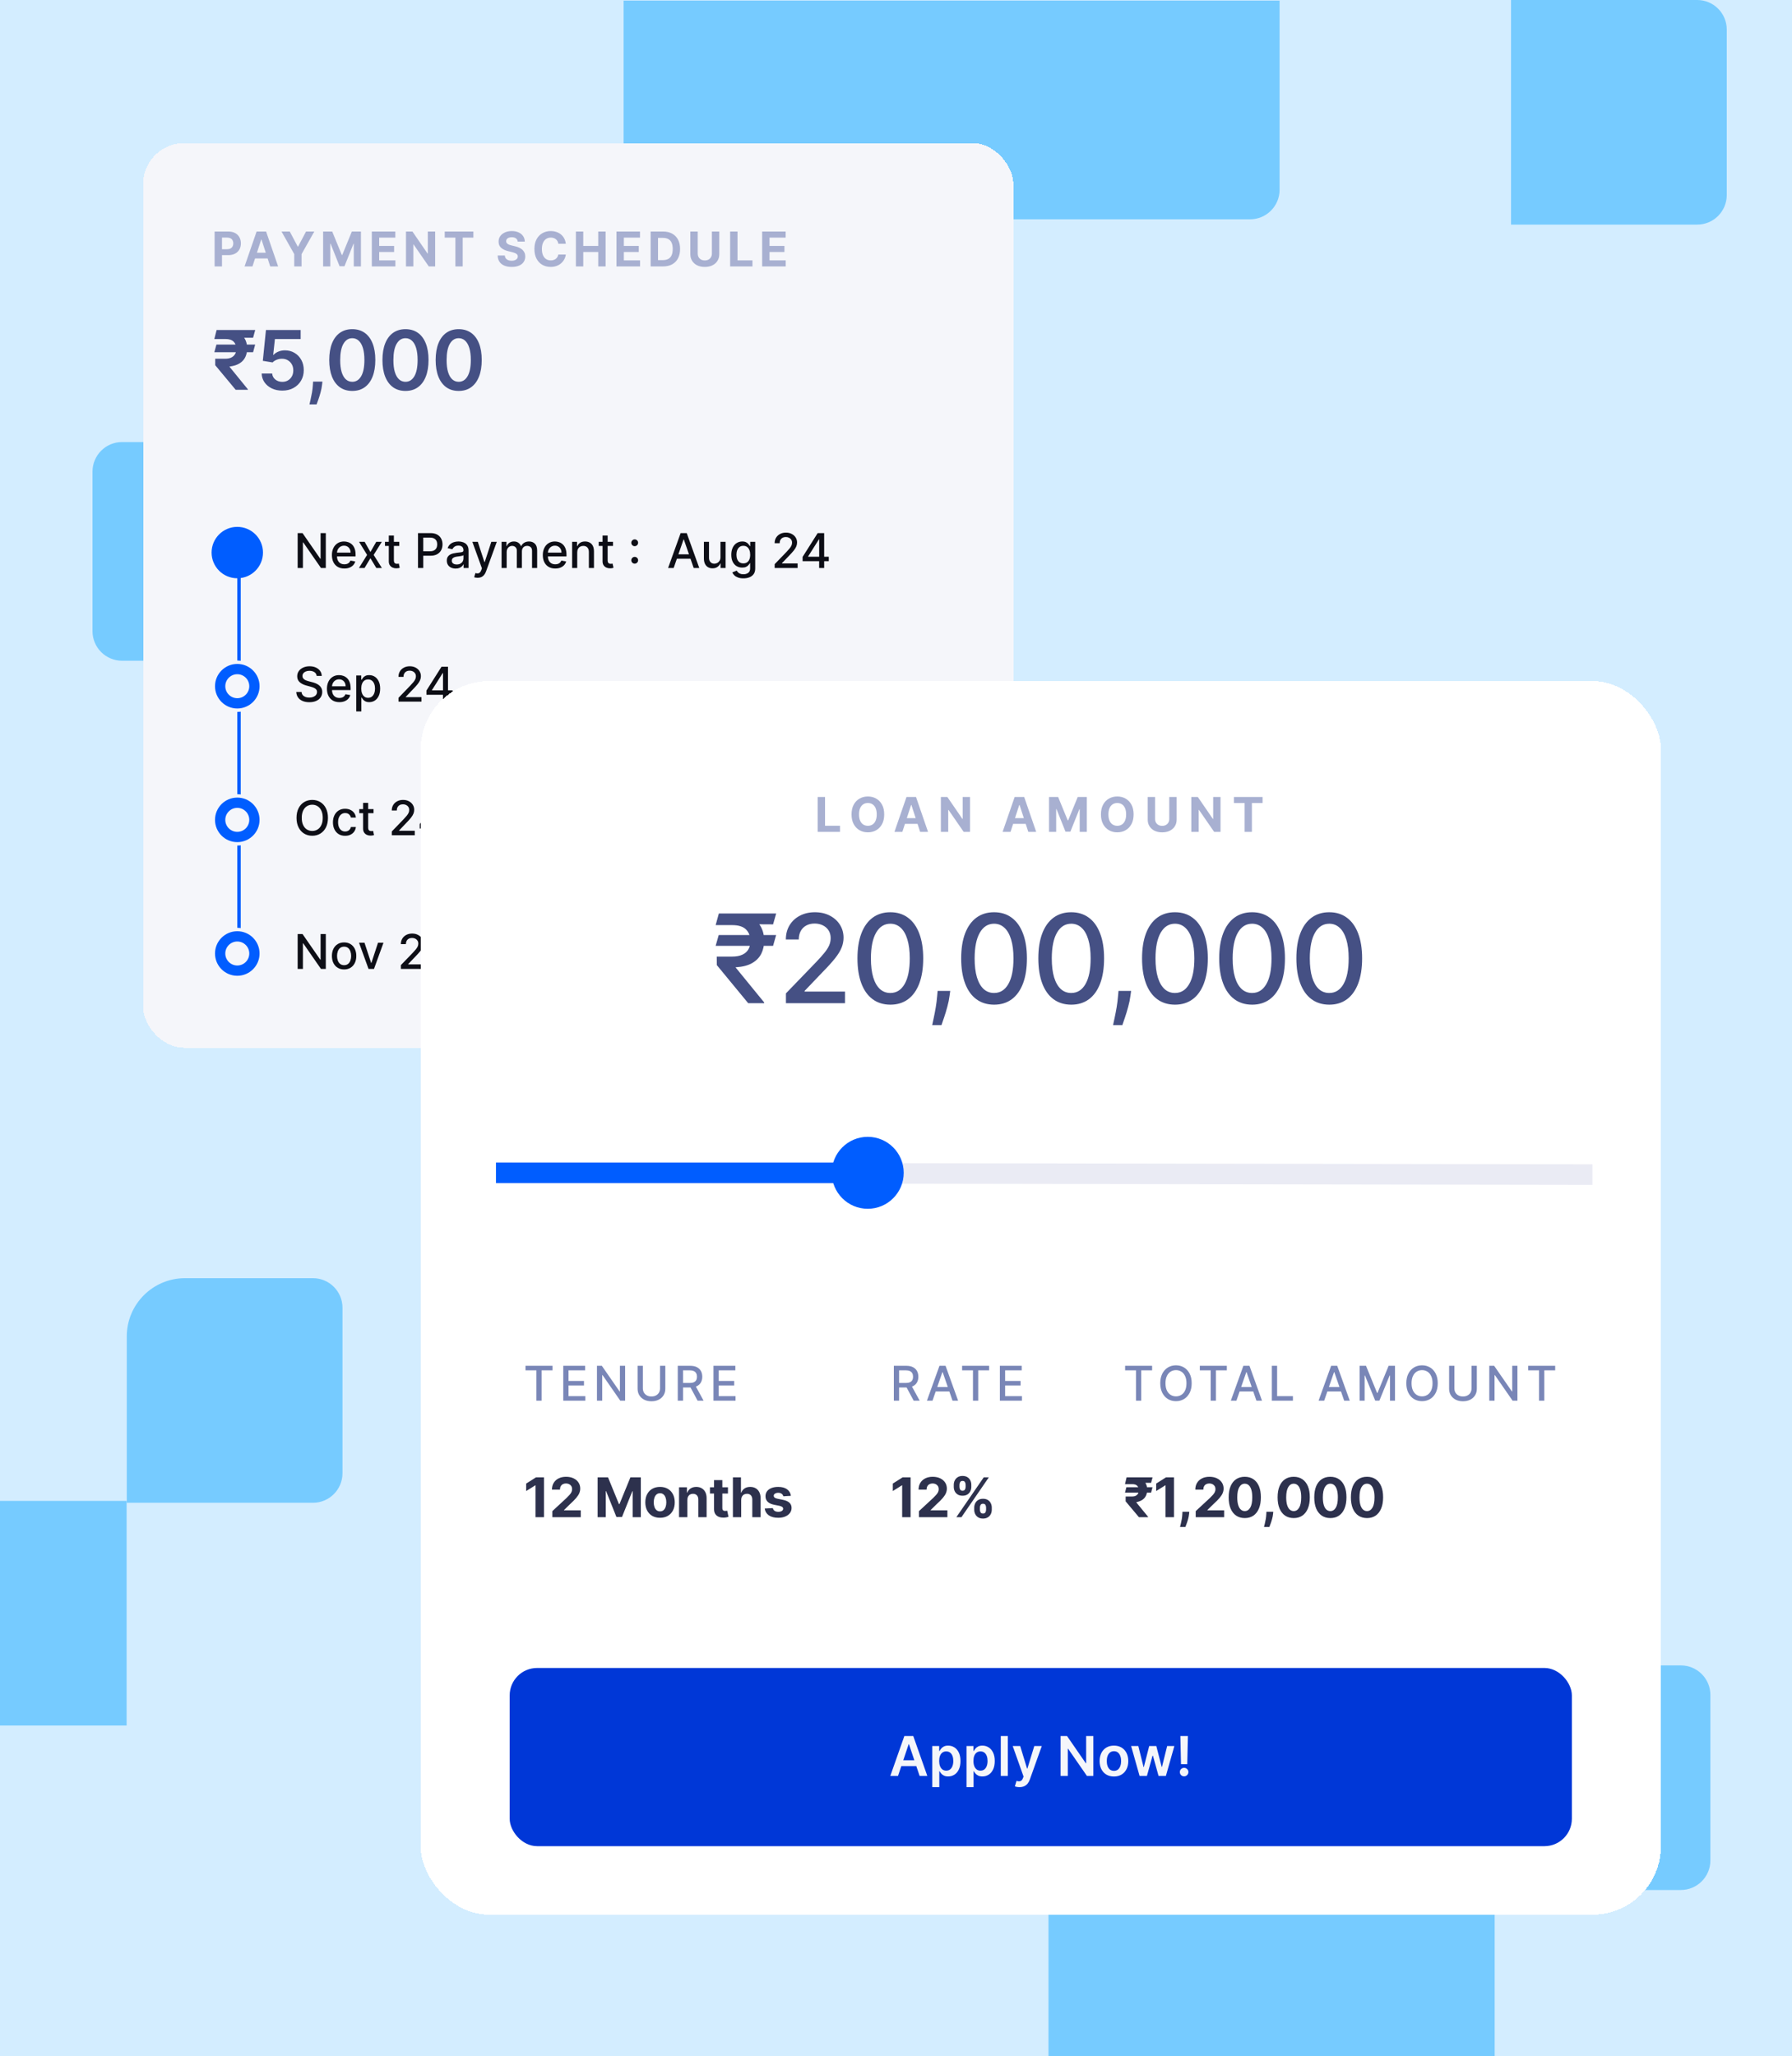 <svg width="523" height="600" viewBox="0 0 523 600" fill="none" xmlns="http://www.w3.org/2000/svg">
<g clip-path="url(#clip0_2504_10412)">
<rect width="523" height="600" fill="#D3EDFF"/>
<path d="M27 137.624C27 132.861 30.861 129 35.624 129H82.194C86.957 129 90.818 132.861 90.818 137.624V192.818H35.624C30.861 192.818 27 188.957 27 184.194V137.624Z" fill="#76CBFF"/>
<path d="M221 457.624C221 452.862 224.861 449 229.624 449H276.194C280.957 449 284.818 452.862 284.818 457.624V512.818H229.624C224.861 512.818 221 508.957 221 504.194V457.624Z" fill="#35ADFF"/>
<path d="M221.039 256.636H99.441C94.678 256.636 90.817 252.775 90.817 248.012V192.818H212.415C217.178 192.818 221.039 196.679 221.039 201.442V256.636Z" fill="#35ADFF"/>
<path d="M373.453 55.376C373.453 60.139 369.592 64 364.829 64H190.624C185.861 64 182 60.139 182 55.376V0.183H373.453V55.376Z" fill="#76CBFF"/>
<path d="M283.992 313.554C283.992 318.317 280.131 322.178 275.368 322.178H221.037V256.635H275.368C280.131 256.635 283.992 260.496 283.992 265.259V313.554Z" fill="#35ADFF"/>
<path d="M436.222 605.012C436.222 609.775 432.361 613.636 427.598 613.636H314.624C309.861 613.636 306 609.775 306 605.012V549.819H436.222V605.012Z" fill="#76CBFF"/>
<path d="M499.179 542.918C499.179 547.681 495.318 551.542 490.555 551.542H436.224V486H490.555C495.318 486 499.179 489.861 499.179 494.624V542.918Z" fill="#76CBFF"/>
<path d="M503.957 56.919C503.957 61.681 500.096 65.543 495.333 65.543H441.002V7.62939e-05H495.333C500.096 7.62939e-05 503.957 3.861 503.957 8.624V56.919Z" fill="#76CBFF"/>
<path d="M99.955 429.918C99.955 434.681 96.094 438.542 91.331 438.542H37V390C37 380.611 44.611 373 54 373H91.331C96.094 373 99.955 376.861 99.955 381.624V429.918Z" fill="#76CBFF"/>
<path d="M-26 494.918C-26 499.681 -22.139 503.542 -17.376 503.542H36.955V438H-17.376C-22.139 438 -26 441.861 -26 446.624V494.918Z" fill="#76CBFF"/>
<g filter="url(#filter0_d_2504_10412)">
<rect x="40" y="40" width="254" height="264" rx="12" fill="#F5F6FA" shape-rendering="crispEdges"/>
<path d="M60.885 76V65.818H64.902C65.674 65.818 66.332 65.966 66.876 66.261C67.419 66.552 67.834 66.958 68.119 67.479C68.407 67.996 68.551 68.592 68.551 69.269C68.551 69.945 68.405 70.541 68.114 71.058C67.822 71.575 67.399 71.978 66.846 72.266C66.296 72.555 65.629 72.699 64.847 72.699H62.287V70.974H64.499C64.914 70.974 65.255 70.903 65.523 70.76C65.795 70.614 65.997 70.414 66.13 70.158C66.266 69.9 66.334 69.603 66.334 69.269C66.334 68.93 66.266 68.635 66.13 68.383C65.997 68.128 65.795 67.931 65.523 67.792C65.252 67.649 64.907 67.578 64.489 67.578H63.038V76H60.885ZM71.929 76H69.622L73.137 65.818H75.911L79.421 76H77.114L74.564 68.145H74.484L71.929 76ZM71.784 71.998H77.233V73.678H71.784V71.998ZM80.411 65.818H82.822L85.144 70.203H85.243L87.565 65.818H89.976L86.262 72.401V76H84.124V72.401L80.411 65.818ZM92.552 65.818H95.207L98.01 72.659H98.13L100.934 65.818H103.589V76H101.501V69.373H101.416L98.781 75.95H97.359L94.724 69.348H94.64V76H92.552V65.818ZM106.762 76V65.818H113.623V67.593H108.915V70.019H113.27V71.794H108.915V74.225H113.643V76H106.762ZM125.251 65.818V76H123.392L118.962 69.592H118.887V76H116.735V65.818H118.624L123.019 72.222H123.108V65.818H125.251ZM128.042 67.593V65.818H136.404V67.593H133.287V76H131.159V67.593H128.042ZM149.345 68.746C149.305 68.345 149.134 68.034 148.833 67.812C148.531 67.59 148.122 67.479 147.605 67.479C147.253 67.479 146.957 67.528 146.715 67.628C146.473 67.724 146.287 67.858 146.158 68.031C146.032 68.203 145.969 68.398 145.969 68.617C145.962 68.799 146 68.959 146.083 69.094C146.17 69.23 146.287 69.348 146.436 69.447C146.585 69.544 146.758 69.628 146.953 69.701C147.149 69.771 147.358 69.83 147.58 69.88L148.495 70.099C148.939 70.198 149.346 70.331 149.718 70.496C150.089 70.662 150.41 70.866 150.682 71.108C150.954 71.35 151.164 71.635 151.313 71.963C151.466 72.291 151.544 72.667 151.547 73.092C151.544 73.715 151.385 74.255 151.07 74.712C150.758 75.166 150.308 75.519 149.718 75.771C149.131 76.02 148.423 76.144 147.595 76.144C146.773 76.144 146.057 76.018 145.447 75.766C144.84 75.514 144.366 75.142 144.025 74.648C143.687 74.151 143.51 73.536 143.493 72.803H145.576C145.599 73.145 145.697 73.43 145.87 73.658C146.045 73.884 146.279 74.055 146.571 74.171C146.866 74.283 147.199 74.34 147.57 74.34C147.934 74.34 148.251 74.287 148.519 74.18C148.791 74.074 149.002 73.927 149.151 73.738C149.3 73.549 149.375 73.332 149.375 73.087C149.375 72.858 149.307 72.666 149.171 72.51C149.038 72.354 148.843 72.222 148.584 72.112C148.329 72.003 148.016 71.903 147.644 71.814L146.536 71.535C145.677 71.327 145 71 144.502 70.556C144.005 70.112 143.758 69.514 143.762 68.761C143.758 68.145 143.922 67.606 144.254 67.146C144.589 66.685 145.048 66.325 145.631 66.067C146.214 65.808 146.877 65.679 147.62 65.679C148.375 65.679 149.035 65.808 149.598 66.067C150.165 66.325 150.606 66.685 150.921 67.146C151.236 67.606 151.398 68.14 151.408 68.746H149.345ZM163.379 69.383H161.201C161.161 69.101 161.08 68.851 160.958 68.632C160.835 68.41 160.678 68.221 160.485 68.065C160.293 67.91 160.071 67.79 159.819 67.707C159.571 67.624 159.3 67.583 159.009 67.583C158.482 67.583 158.023 67.714 157.632 67.976C157.241 68.234 156.937 68.612 156.722 69.109C156.506 69.603 156.399 70.203 156.399 70.909C156.399 71.635 156.506 72.245 156.722 72.739C156.941 73.233 157.245 73.605 157.637 73.857C158.028 74.109 158.48 74.235 158.994 74.235C159.282 74.235 159.549 74.197 159.794 74.121C160.043 74.044 160.263 73.933 160.455 73.788C160.648 73.638 160.807 73.458 160.933 73.246C161.062 73.034 161.151 72.792 161.201 72.52L163.379 72.53C163.322 72.997 163.182 73.448 162.956 73.882C162.734 74.313 162.434 74.699 162.056 75.04C161.682 75.379 161.234 75.647 160.714 75.846C160.197 76.041 159.612 76.139 158.959 76.139C158.051 76.139 157.239 75.934 156.523 75.523C155.81 75.112 155.247 74.517 154.833 73.738C154.422 72.959 154.216 72.016 154.216 70.909C154.216 69.799 154.425 68.854 154.843 68.075C155.26 67.296 155.827 66.703 156.543 66.296C157.259 65.885 158.064 65.679 158.959 65.679C159.549 65.679 160.096 65.762 160.6 65.928C161.107 66.093 161.556 66.335 161.947 66.653C162.338 66.968 162.656 67.354 162.901 67.812C163.15 68.269 163.309 68.793 163.379 69.383ZM166.322 76V65.818H168.475V70.019H172.845V65.818H174.993V76H172.845V71.794H168.475V76H166.322ZM178.168 76V65.818H185.029V67.593H180.32V70.019H184.676V71.794H180.32V74.225H185.048V76H178.168ZM191.749 76H188.14V65.818H191.779C192.803 65.818 193.685 66.022 194.424 66.43C195.163 66.834 195.732 67.416 196.129 68.175C196.53 68.934 196.731 69.842 196.731 70.899C196.731 71.96 196.53 72.871 196.129 73.633C195.732 74.396 195.16 74.981 194.414 75.388C193.672 75.796 192.783 76 191.749 76ZM190.293 74.156H191.66C192.296 74.156 192.832 74.043 193.266 73.817C193.703 73.589 194.031 73.236 194.25 72.758C194.472 72.278 194.583 71.658 194.583 70.899C194.583 70.147 194.472 69.532 194.25 69.055C194.031 68.577 193.705 68.226 193.271 68.001C192.837 67.775 192.301 67.663 191.665 67.663H190.293V74.156ZM206.015 65.818H208.167V72.43C208.167 73.173 207.99 73.822 207.635 74.379C207.284 74.936 206.792 75.37 206.159 75.682C205.526 75.99 204.788 76.144 203.946 76.144C203.101 76.144 202.362 75.99 201.729 75.682C201.096 75.37 200.604 74.936 200.253 74.379C199.901 73.822 199.726 73.173 199.726 72.43V65.818H201.878V72.246C201.878 72.634 201.963 72.979 202.132 73.281C202.304 73.582 202.546 73.819 202.858 73.992C203.169 74.164 203.532 74.25 203.946 74.25C204.364 74.25 204.727 74.164 205.035 73.992C205.347 73.819 205.587 73.582 205.756 73.281C205.928 72.979 206.015 72.634 206.015 72.246V65.818ZM211.338 76V65.818H213.491V74.225H217.856V76H211.338ZM220.682 76V65.818H227.543V67.593H222.835V70.019H227.19V71.794H222.835V74.225H227.562V76H220.682Z" fill="#A8B0D1"/>
<path d="M72.716 98.807L72.111 101.04H60.801L61.415 98.807H72.716ZM67.031 112L61.065 104.824L61.057 102.932H64.006C64.71 102.932 65.298 102.815 65.77 102.582C66.247 102.344 66.608 102.011 66.852 101.585C67.102 101.153 67.227 100.648 67.227 100.068C67.227 99.199 66.972 98.5 66.46 97.972C65.949 97.443 65.131 97.179 64.006 97.179H60.801L61.466 94.546H64.006C65.438 94.546 66.622 94.767 67.56 95.21C68.503 95.648 69.207 96.267 69.673 97.068C70.145 97.869 70.381 98.807 70.381 99.881C70.381 100.83 70.207 101.676 69.861 102.42C69.514 103.165 68.969 103.776 68.224 104.253C67.48 104.73 66.506 105.048 65.301 105.207L65.199 105.241L70.585 111.847V112H67.031ZM72.733 94.546L72.111 96.812L62.94 96.778L63.562 94.546H72.733ZM80.639 112.239C79.503 112.239 78.486 112.026 77.588 111.599C76.691 111.168 75.977 110.577 75.449 109.827C74.926 109.077 74.648 108.219 74.614 107.253H77.682C77.739 107.969 78.048 108.554 78.611 109.009C79.173 109.457 79.85 109.682 80.639 109.682C81.259 109.682 81.81 109.54 82.293 109.256C82.776 108.972 83.156 108.577 83.435 108.071C83.713 107.565 83.85 106.989 83.844 106.341C83.85 105.682 83.71 105.097 83.426 104.585C83.142 104.074 82.753 103.673 82.259 103.384C81.764 103.088 81.196 102.94 80.554 102.94C80.031 102.935 79.517 103.031 79.011 103.23C78.506 103.429 78.105 103.69 77.81 104.014L74.955 103.545L75.867 94.546H85.992V97.188H78.483L77.98 101.815H78.082C78.406 101.435 78.864 101.119 79.455 100.869C80.046 100.614 80.693 100.486 81.398 100.486C82.455 100.486 83.398 100.736 84.227 101.236C85.057 101.73 85.71 102.412 86.188 103.281C86.665 104.151 86.903 105.145 86.903 106.264C86.903 107.418 86.636 108.446 86.102 109.349C85.574 110.247 84.838 110.955 83.895 111.472C82.957 111.983 81.872 112.239 80.639 112.239ZM92.349 109.614L92.238 110.551C92.159 111.267 92.017 111.994 91.812 112.733C91.613 113.477 91.403 114.162 91.181 114.787C90.96 115.412 90.781 115.903 90.644 116.261H88.565C88.644 115.915 88.752 115.443 88.889 114.847C89.031 114.25 89.167 113.58 89.298 112.835C89.428 112.091 89.517 111.335 89.562 110.568L89.622 109.614H92.349ZM101.063 112.332C99.659 112.332 98.455 111.977 97.449 111.267C96.449 110.551 95.679 109.52 95.139 108.173C94.606 106.821 94.338 105.193 94.338 103.29C94.344 101.386 94.614 99.767 95.148 98.432C95.688 97.091 96.458 96.068 97.458 95.364C98.463 94.659 99.665 94.307 101.063 94.307C102.461 94.307 103.662 94.659 104.668 95.364C105.674 96.068 106.444 97.091 106.978 98.432C107.517 99.773 107.787 101.392 107.787 103.29C107.787 105.199 107.517 106.83 106.978 108.182C106.444 109.528 105.674 110.557 104.668 111.267C103.668 111.977 102.466 112.332 101.063 112.332ZM101.063 109.665C102.154 109.665 103.015 109.128 103.645 108.054C104.282 106.974 104.6 105.386 104.6 103.29C104.6 101.903 104.455 100.739 104.165 99.796C103.875 98.852 103.466 98.142 102.938 97.665C102.409 97.182 101.784 96.94 101.063 96.94C99.978 96.94 99.12 97.48 98.489 98.56C97.858 99.633 97.54 101.21 97.534 103.29C97.529 104.682 97.668 105.852 97.952 106.801C98.242 107.75 98.651 108.466 99.179 108.949C99.708 109.426 100.336 109.665 101.063 109.665ZM116.591 112.332C115.187 112.332 113.983 111.977 112.977 111.267C111.977 110.551 111.207 109.52 110.667 108.173C110.133 106.821 109.866 105.193 109.866 103.29C109.872 101.386 110.142 99.767 110.676 98.432C111.216 97.091 111.986 96.068 112.986 95.364C113.991 94.659 115.193 94.307 116.591 94.307C117.988 94.307 119.19 94.659 120.196 95.364C121.201 96.068 121.971 97.091 122.505 98.432C123.045 99.773 123.315 101.392 123.315 103.29C123.315 105.199 123.045 106.83 122.505 108.182C121.971 109.528 121.201 110.557 120.196 111.267C119.196 111.977 117.994 112.332 116.591 112.332ZM116.591 109.665C117.682 109.665 118.542 109.128 119.173 108.054C119.809 106.974 120.128 105.386 120.128 103.29C120.128 101.903 119.983 100.739 119.693 99.796C119.403 98.852 118.994 98.142 118.466 97.665C117.937 97.182 117.312 96.94 116.591 96.94C115.505 96.94 114.647 97.48 114.017 98.56C113.386 99.633 113.068 101.21 113.062 103.29C113.057 104.682 113.196 105.852 113.48 106.801C113.77 107.75 114.179 108.466 114.707 108.949C115.236 109.426 115.863 109.665 116.591 109.665ZM132.118 112.332C130.715 112.332 129.511 111.977 128.505 111.267C127.505 110.551 126.735 109.52 126.195 108.173C125.661 106.821 125.394 105.193 125.394 103.29C125.4 101.386 125.67 99.767 126.204 98.432C126.743 97.091 127.513 96.068 128.513 95.364C129.519 94.659 130.721 94.307 132.118 94.307C133.516 94.307 134.718 94.659 135.724 95.364C136.729 96.068 137.499 97.091 138.033 98.432C138.573 99.773 138.843 101.392 138.843 103.29C138.843 105.199 138.573 106.83 138.033 108.182C137.499 109.528 136.729 110.557 135.724 111.267C134.724 111.977 133.522 112.332 132.118 112.332ZM132.118 109.665C133.209 109.665 134.07 109.128 134.701 108.054C135.337 106.974 135.655 105.386 135.655 103.29C135.655 101.903 135.511 100.739 135.221 99.796C134.931 98.852 134.522 98.142 133.993 97.665C133.465 97.182 132.84 96.94 132.118 96.94C131.033 96.94 130.175 97.48 129.545 98.56C128.914 99.633 128.596 101.21 128.59 103.29C128.584 104.682 128.724 105.852 129.008 106.801C129.297 107.75 129.707 108.466 130.235 108.949C130.763 109.426 131.391 109.665 132.118 109.665Z" fill="#455084"/>
<path d="M68 159V278" stroke="#005DFF"/>
<circle cx="67.5" cy="159.5" r="7.5" fill="#005DFF"/>
<rect x="61.25" y="192.25" width="12.5" height="12.5" rx="6.25" stroke="#F5F6FA" stroke-width="2.5"/>
<circle cx="67.5" cy="198.5" r="5" fill="#F5F6FA" stroke="#005DFF" stroke-width="3"/>
<rect x="61.25" y="231.25" width="12.5" height="12.5" rx="6.25" stroke="#F5F6FA" stroke-width="2.5"/>
<circle cx="67.5" cy="237.5" r="5" fill="#F5F6FA" stroke="#005DFF" stroke-width="3"/>
<rect x="61.25" y="270.25" width="12.5" height="12.5" rx="6.25" stroke="#F5F6FA" stroke-width="2.5"/>
<circle cx="67.5" cy="276.5" r="5" fill="#F5F6FA" stroke="#005DFF" stroke-width="3"/>
<path d="M93.337 153.818V164H91.925L86.749 156.533H86.655V164H85.119V153.818H86.54L91.721 161.295H91.815V153.818H93.337ZM98.749 164.154C97.997 164.154 97.349 163.993 96.806 163.672C96.265 163.347 95.848 162.891 95.553 162.305C95.261 161.715 95.115 161.024 95.115 160.232C95.115 159.449 95.261 158.76 95.553 158.163C95.848 157.567 96.259 157.101 96.786 156.766C97.316 156.432 97.936 156.264 98.645 156.264C99.076 156.264 99.493 156.335 99.898 156.478C100.302 156.621 100.665 156.844 100.987 157.149C101.308 157.454 101.562 157.85 101.747 158.337C101.933 158.821 102.026 159.41 102.026 160.102V160.629H95.955V159.516H100.569C100.569 159.125 100.49 158.778 100.33 158.477C100.171 158.172 99.948 157.931 99.659 157.756C99.374 157.58 99.04 157.492 98.655 157.492C98.237 157.492 97.873 157.595 97.561 157.8C97.253 158.003 97.014 158.268 96.845 158.596C96.68 158.921 96.597 159.274 96.597 159.655V160.525C96.597 161.035 96.686 161.469 96.865 161.827C97.047 162.185 97.301 162.459 97.626 162.648C97.951 162.833 98.33 162.926 98.764 162.926C99.046 162.926 99.303 162.886 99.535 162.807C99.767 162.724 99.968 162.601 100.137 162.439C100.306 162.277 100.435 162.076 100.524 161.837L101.931 162.091C101.819 162.505 101.616 162.868 101.325 163.18C101.036 163.488 100.673 163.728 100.236 163.901C99.802 164.07 99.306 164.154 98.749 164.154ZM104.671 156.364L106.356 159.337L108.056 156.364H109.682L107.301 160.182L109.702 164H108.076L106.356 161.146L104.641 164H103.01L105.387 160.182L103.04 156.364H104.671ZM114.773 156.364V157.557H110.602V156.364H114.773ZM111.72 154.534H113.207V161.758C113.207 162.046 113.25 162.263 113.336 162.409C113.422 162.552 113.533 162.649 113.669 162.702C113.808 162.752 113.959 162.777 114.122 162.777C114.241 162.777 114.345 162.769 114.435 162.752C114.524 162.736 114.594 162.722 114.644 162.712L114.912 163.94C114.826 163.973 114.703 164.007 114.544 164.04C114.385 164.076 114.186 164.096 113.948 164.099C113.557 164.106 113.192 164.036 112.854 163.891C112.516 163.745 112.242 163.519 112.034 163.214C111.825 162.91 111.72 162.527 111.72 162.066V154.534ZM120.242 164V153.818H123.871C124.663 153.818 125.319 153.962 125.84 154.251C126.36 154.539 126.749 154.933 127.008 155.434C127.267 155.931 127.396 156.491 127.396 157.114C127.396 157.741 127.265 158.304 127.003 158.805C126.744 159.302 126.353 159.696 125.83 159.988C125.309 160.276 124.655 160.42 123.866 160.42H121.37V159.118H123.727C124.227 159.118 124.633 159.032 124.945 158.859C125.256 158.684 125.485 158.445 125.631 158.143C125.777 157.842 125.85 157.499 125.85 157.114C125.85 156.73 125.777 156.388 125.631 156.09C125.485 155.792 125.255 155.558 124.94 155.389C124.628 155.22 124.217 155.136 123.707 155.136H121.778V164H120.242ZM131.231 164.169C130.747 164.169 130.31 164.08 129.919 163.901C129.528 163.718 129.218 163.455 128.989 163.11C128.764 162.765 128.651 162.343 128.651 161.842C128.651 161.411 128.734 161.057 128.9 160.778C129.065 160.5 129.289 160.28 129.571 160.117C129.853 159.955 130.167 159.832 130.515 159.749C130.863 159.666 131.218 159.603 131.579 159.56C132.037 159.507 132.408 159.464 132.693 159.431C132.978 159.395 133.185 159.337 133.314 159.257C133.444 159.178 133.508 159.048 133.508 158.869V158.835C133.508 158.4 133.386 158.064 133.14 157.825C132.898 157.587 132.537 157.467 132.057 157.467C131.556 157.467 131.162 157.578 130.873 157.8C130.588 158.019 130.391 158.263 130.282 158.531L128.885 158.213C129.05 157.749 129.292 157.375 129.611 157.089C129.932 156.801 130.302 156.592 130.719 156.463C131.137 156.33 131.576 156.264 132.037 156.264C132.342 156.264 132.665 156.301 133.006 156.374C133.351 156.443 133.672 156.572 133.971 156.761C134.272 156.95 134.519 157.22 134.711 157.572C134.904 157.92 135 158.372 135 158.929V164H133.548V162.956H133.488C133.392 163.148 133.248 163.337 133.056 163.523C132.864 163.708 132.617 163.862 132.315 163.985C132.014 164.108 131.652 164.169 131.231 164.169ZM131.555 162.976C131.965 162.976 132.317 162.895 132.608 162.732C132.903 162.57 133.127 162.358 133.28 162.096C133.435 161.831 133.513 161.547 133.513 161.246V160.261C133.46 160.314 133.358 160.364 133.205 160.411C133.056 160.454 132.885 160.492 132.693 160.525C132.501 160.555 132.314 160.583 132.131 160.609C131.949 160.633 131.796 160.652 131.674 160.669C131.385 160.705 131.122 160.767 130.883 160.853C130.648 160.939 130.459 161.063 130.317 161.226C130.177 161.385 130.108 161.597 130.108 161.862C130.108 162.23 130.244 162.509 130.515 162.697C130.787 162.883 131.134 162.976 131.555 162.976ZM137.646 166.864C137.424 166.864 137.222 166.845 137.039 166.809C136.857 166.776 136.721 166.739 136.632 166.7L136.99 165.482C137.261 165.554 137.503 165.586 137.716 165.576C137.928 165.566 138.115 165.487 138.277 165.337C138.443 165.188 138.589 164.945 138.715 164.607L138.899 164.099L136.105 156.364H137.696L139.63 162.29H139.709L141.643 156.364H143.239L140.092 165.019C139.946 165.417 139.761 165.753 139.535 166.028C139.31 166.307 139.041 166.516 138.73 166.655C138.418 166.794 138.057 166.864 137.646 166.864ZM144.636 164V156.364H146.063V157.607H146.157C146.316 157.186 146.577 156.857 146.938 156.622C147.299 156.384 147.732 156.264 148.235 156.264C148.746 156.264 149.173 156.384 149.518 156.622C149.866 156.861 150.123 157.189 150.289 157.607H150.368C150.551 157.199 150.841 156.874 151.238 156.632C151.636 156.387 152.11 156.264 152.66 156.264C153.353 156.264 153.918 156.481 154.355 156.915C154.796 157.35 155.017 158.004 155.017 158.879V164H153.53V159.018C153.53 158.501 153.389 158.127 153.108 157.895C152.826 157.663 152.489 157.547 152.098 157.547C151.614 157.547 151.238 157.696 150.97 157.994C150.701 158.289 150.567 158.669 150.567 159.133V164H149.086V158.924C149.086 158.51 148.956 158.177 148.698 157.925C148.439 157.673 148.103 157.547 147.689 157.547C147.407 157.547 147.147 157.621 146.908 157.771C146.673 157.916 146.482 158.12 146.336 158.382C146.194 158.644 146.123 158.947 146.123 159.292V164H144.636ZM160.3 164.154C159.548 164.154 158.9 163.993 158.356 163.672C157.816 163.347 157.398 162.891 157.104 162.305C156.812 161.715 156.666 161.024 156.666 160.232C156.666 159.449 156.812 158.76 157.104 158.163C157.398 157.567 157.809 157.101 158.336 156.766C158.867 156.432 159.487 156.264 160.196 156.264C160.627 156.264 161.044 156.335 161.449 156.478C161.853 156.621 162.216 156.844 162.537 157.149C162.859 157.454 163.113 157.85 163.298 158.337C163.484 158.821 163.577 159.41 163.577 160.102V160.629H157.506V159.516H162.12C162.12 159.125 162.04 158.778 161.881 158.477C161.722 158.172 161.498 157.931 161.21 157.756C160.925 157.58 160.59 157.492 160.206 157.492C159.788 157.492 159.424 157.595 159.112 157.8C158.804 158.003 158.565 158.268 158.396 158.596C158.23 158.921 158.148 159.274 158.148 159.655V160.525C158.148 161.035 158.237 161.469 158.416 161.827C158.598 162.185 158.852 162.459 159.177 162.648C159.501 162.833 159.881 162.926 160.315 162.926C160.597 162.926 160.854 162.886 161.086 162.807C161.318 162.724 161.518 162.601 161.687 162.439C161.856 162.277 161.986 162.076 162.075 161.837L163.482 162.091C163.369 162.505 163.167 162.868 162.876 163.18C162.587 163.488 162.224 163.728 161.787 163.901C161.353 164.07 160.857 164.154 160.3 164.154ZM166.712 159.466V164H165.226V156.364H166.653V157.607H166.747C166.923 157.202 167.198 156.877 167.572 156.632C167.95 156.387 168.426 156.264 168.999 156.264C169.52 156.264 169.975 156.374 170.366 156.592C170.758 156.808 171.061 157.129 171.276 157.557C171.492 157.984 171.599 158.513 171.599 159.143V164H170.113V159.322C170.113 158.768 169.969 158.336 169.68 158.024C169.392 157.709 168.996 157.552 168.492 157.552C168.147 157.552 167.841 157.626 167.572 157.776C167.307 157.925 167.097 158.143 166.941 158.432C166.789 158.717 166.712 159.062 166.712 159.466ZM177.158 156.364V157.557H172.987V156.364H177.158ZM174.105 154.534H175.592V161.758C175.592 162.046 175.635 162.263 175.721 162.409C175.807 162.552 175.918 162.649 176.054 162.702C176.193 162.752 176.344 162.777 176.506 162.777C176.626 162.777 176.73 162.769 176.82 162.752C176.909 162.736 176.979 162.722 177.028 162.712L177.297 163.94C177.211 163.973 177.088 164.007 176.929 164.04C176.77 164.076 176.571 164.096 176.332 164.099C175.941 164.106 175.577 164.036 175.239 163.891C174.901 163.745 174.627 163.519 174.418 163.214C174.21 162.91 174.105 162.527 174.105 162.066V154.534ZM183.487 162.737C183.215 162.737 182.981 162.641 182.786 162.449C182.59 162.253 182.492 162.018 182.492 161.743C182.492 161.471 182.59 161.239 182.786 161.047C182.981 160.851 183.215 160.754 183.487 160.754C183.758 160.754 183.992 160.851 184.188 161.047C184.383 161.239 184.481 161.471 184.481 161.743C184.481 161.925 184.434 162.093 184.342 162.245C184.252 162.394 184.133 162.513 183.984 162.603C183.835 162.692 183.669 162.737 183.487 162.737ZM183.487 157.636C183.215 157.636 182.981 157.54 182.786 157.348C182.59 157.152 182.492 156.917 182.492 156.642C182.492 156.37 182.59 156.138 182.786 155.946C182.981 155.75 183.215 155.653 183.487 155.653C183.758 155.653 183.992 155.75 184.188 155.946C184.383 156.138 184.481 156.37 184.481 156.642C184.481 156.824 184.434 156.992 184.342 157.144C184.252 157.293 184.133 157.413 183.984 157.502C183.835 157.592 183.669 157.636 183.487 157.636ZM194.862 164H193.231L196.895 153.818H198.67L202.334 164H200.703L197.825 155.668H197.745L194.862 164ZM195.135 160.013H200.425V161.305H195.135V160.013ZM208.522 160.833V156.364H210.014V164H208.552V162.678H208.472C208.297 163.085 208.015 163.425 207.627 163.697C207.243 163.965 206.764 164.099 206.191 164.099C205.7 164.099 205.266 163.992 204.888 163.776C204.513 163.558 204.218 163.234 204.003 162.807C203.791 162.379 203.685 161.851 203.685 161.221V156.364H205.171V161.042C205.171 161.562 205.316 161.977 205.604 162.285C205.892 162.593 206.267 162.747 206.727 162.747C207.006 162.747 207.283 162.678 207.558 162.538C207.836 162.399 208.066 162.189 208.249 161.907C208.434 161.625 208.526 161.267 208.522 160.833ZM215.213 167.023C214.606 167.023 214.084 166.943 213.647 166.784C213.212 166.625 212.858 166.415 212.583 166.153C212.308 165.891 212.102 165.604 211.966 165.293L213.244 164.766C213.333 164.911 213.453 165.066 213.602 165.228C213.754 165.394 213.96 165.535 214.218 165.651C214.48 165.767 214.817 165.825 215.228 165.825C215.791 165.825 216.257 165.687 216.625 165.412C216.993 165.14 217.176 164.706 217.176 164.109V162.608H217.082C216.993 162.77 216.863 162.951 216.694 163.15C216.529 163.349 216.3 163.521 216.008 163.667C215.717 163.813 215.337 163.886 214.87 163.886C214.266 163.886 213.723 163.745 213.239 163.463C212.758 163.178 212.377 162.759 212.096 162.205C211.817 161.648 211.678 160.964 211.678 160.152C211.678 159.34 211.815 158.644 212.091 158.064C212.369 157.484 212.75 157.04 213.234 156.732C213.718 156.42 214.266 156.264 214.88 156.264C215.354 156.264 215.736 156.344 216.028 156.503C216.32 156.659 216.547 156.841 216.709 157.05C216.875 157.259 217.002 157.442 217.092 157.602H217.201V156.364H218.658V164.169C218.658 164.825 218.506 165.364 218.201 165.785C217.896 166.206 217.483 166.517 216.963 166.719C216.446 166.922 215.862 167.023 215.213 167.023ZM215.198 162.653C215.625 162.653 215.987 162.553 216.282 162.354C216.58 162.152 216.805 161.864 216.958 161.489C217.114 161.112 217.191 160.659 217.191 160.132C217.191 159.618 217.115 159.166 216.963 158.775C216.81 158.384 216.587 158.079 216.292 157.86C215.997 157.638 215.632 157.527 215.198 157.527C214.75 157.527 214.377 157.643 214.079 157.875C213.781 158.104 213.556 158.415 213.403 158.81C213.254 159.204 213.179 159.645 213.179 160.132C213.179 160.633 213.256 161.072 213.408 161.45C213.56 161.827 213.786 162.122 214.084 162.335C214.386 162.547 214.757 162.653 215.198 162.653ZM224.337 164V162.886L227.782 159.317C228.15 158.929 228.453 158.589 228.692 158.298C228.934 158.003 229.115 157.723 229.234 157.457C229.353 157.192 229.413 156.911 229.413 156.612C229.413 156.274 229.333 155.982 229.174 155.737C229.015 155.489 228.798 155.298 228.523 155.165C228.248 155.03 227.938 154.962 227.593 154.962C227.229 154.962 226.91 155.036 226.639 155.185C226.367 155.335 226.158 155.545 226.012 155.817C225.866 156.089 225.794 156.407 225.794 156.771H224.327C224.327 156.152 224.469 155.61 224.754 155.146C225.039 154.682 225.431 154.322 225.928 154.067C226.425 153.808 226.99 153.679 227.623 153.679C228.263 153.679 228.826 153.807 229.313 154.062C229.804 154.314 230.187 154.658 230.462 155.096C230.737 155.53 230.874 156.021 230.874 156.567C230.874 156.945 230.803 157.315 230.661 157.676C230.521 158.037 230.278 158.44 229.93 158.884C229.582 159.325 229.098 159.86 228.478 160.49L226.455 162.608V162.683H231.039V164H224.337ZM232.49 162.011V160.768L236.89 153.818H237.869V155.648H237.248L234.101 160.629V160.709H240.132V162.011H232.49ZM237.318 164V161.634L237.328 161.067V153.818H238.784V164H237.318Z" fill="#0D0E16"/>
<path d="M90.672 195.493C90.619 195.022 90.4 194.658 90.016 194.399C89.631 194.137 89.147 194.006 88.564 194.006C88.146 194.006 87.785 194.073 87.48 194.205C87.175 194.335 86.938 194.513 86.769 194.742C86.603 194.968 86.521 195.224 86.521 195.513C86.521 195.755 86.577 195.964 86.69 196.139C86.806 196.315 86.956 196.462 87.142 196.582C87.331 196.698 87.533 196.795 87.749 196.875C87.964 196.951 88.171 197.014 88.37 197.064L89.364 197.322C89.689 197.402 90.022 197.51 90.364 197.646C90.705 197.781 91.022 197.96 91.313 198.183C91.605 198.405 91.84 198.68 92.019 199.008C92.201 199.336 92.293 199.729 92.293 200.186C92.293 200.763 92.144 201.275 91.845 201.722C91.55 202.17 91.121 202.523 90.558 202.781C89.997 203.04 89.32 203.169 88.524 203.169C87.762 203.169 87.102 203.048 86.546 202.806C85.989 202.564 85.553 202.221 85.238 201.777C84.923 201.33 84.749 200.799 84.716 200.186H86.257C86.287 200.554 86.406 200.861 86.615 201.106C86.827 201.348 87.097 201.528 87.425 201.648C87.757 201.764 88.12 201.822 88.514 201.822C88.948 201.822 89.335 201.754 89.673 201.618C90.014 201.479 90.282 201.286 90.478 201.041C90.674 200.793 90.771 200.503 90.771 200.171C90.771 199.87 90.685 199.623 90.513 199.43C90.344 199.238 90.113 199.079 89.822 198.953C89.533 198.827 89.207 198.716 88.842 198.62L87.639 198.292C86.824 198.07 86.178 197.743 85.7 197.312C85.226 196.882 84.989 196.312 84.989 195.602C84.989 195.016 85.148 194.504 85.467 194.066C85.785 193.629 86.216 193.289 86.759 193.047C87.303 192.802 87.916 192.679 88.599 192.679C89.288 192.679 89.896 192.8 90.423 193.042C90.954 193.284 91.371 193.617 91.676 194.041C91.981 194.462 92.14 194.946 92.153 195.493H90.672ZM97.3 203.154C96.548 203.154 95.9 202.993 95.356 202.672C94.816 202.347 94.398 201.891 94.103 201.305C93.812 200.715 93.666 200.024 93.666 199.232C93.666 198.449 93.812 197.76 94.103 197.163C94.398 196.567 94.809 196.101 95.337 195.766C95.867 195.432 96.487 195.264 97.196 195.264C97.627 195.264 98.044 195.335 98.449 195.478C98.853 195.621 99.216 195.844 99.537 196.149C99.859 196.454 100.113 196.85 100.298 197.337C100.484 197.821 100.577 198.41 100.577 199.102V199.629H94.506V198.516H99.12C99.12 198.125 99.04 197.778 98.881 197.477C98.722 197.172 98.498 196.931 98.21 196.756C97.925 196.58 97.59 196.492 97.206 196.492C96.788 196.492 96.424 196.595 96.112 196.8C95.804 197.003 95.565 197.268 95.396 197.596C95.23 197.921 95.147 198.274 95.147 198.655V199.525C95.147 200.035 95.237 200.469 95.416 200.827C95.598 201.185 95.852 201.459 96.177 201.648C96.501 201.833 96.881 201.926 97.315 201.926C97.597 201.926 97.854 201.886 98.086 201.807C98.318 201.724 98.518 201.601 98.687 201.439C98.856 201.277 98.986 201.076 99.075 200.837L100.482 201.091C100.369 201.505 100.167 201.868 99.876 202.18C99.587 202.488 99.224 202.728 98.787 202.901C98.353 203.07 97.857 203.154 97.3 203.154ZM102.226 205.864V195.364H103.678V196.602H103.802C103.888 196.442 104.012 196.259 104.175 196.05C104.337 195.841 104.563 195.659 104.851 195.503C105.139 195.344 105.52 195.264 105.994 195.264C106.611 195.264 107.161 195.42 107.645 195.732C108.129 196.043 108.508 196.492 108.783 197.079C109.062 197.665 109.201 198.371 109.201 199.197C109.201 200.022 109.063 200.73 108.788 201.32C108.513 201.906 108.135 202.359 107.655 202.677C107.174 202.992 106.626 203.149 106.009 203.149C105.545 203.149 105.166 203.071 104.871 202.915C104.579 202.76 104.35 202.577 104.185 202.369C104.019 202.16 103.891 201.974 103.802 201.812H103.712V205.864H102.226ZM103.683 199.182C103.683 199.719 103.76 200.189 103.916 200.594C104.072 200.998 104.297 201.315 104.592 201.543C104.887 201.769 105.249 201.881 105.676 201.881C106.12 201.881 106.491 201.764 106.79 201.528C107.088 201.29 107.313 200.967 107.466 200.559C107.622 200.151 107.7 199.692 107.7 199.182C107.7 198.678 107.623 198.226 107.471 197.825C107.322 197.424 107.096 197.107 106.795 196.875C106.496 196.643 106.124 196.527 105.676 196.527C105.245 196.527 104.881 196.638 104.582 196.86C104.287 197.082 104.064 197.392 103.911 197.79C103.759 198.187 103.683 198.652 103.683 199.182ZM114.552 203V201.886L117.997 198.317C118.365 197.929 118.668 197.589 118.907 197.298C119.149 197.003 119.329 196.723 119.449 196.457C119.568 196.192 119.628 195.911 119.628 195.612C119.628 195.274 119.548 194.982 119.389 194.737C119.23 194.489 119.013 194.298 118.738 194.165C118.463 194.03 118.153 193.962 117.808 193.962C117.443 193.962 117.125 194.036 116.854 194.185C116.582 194.335 116.373 194.545 116.227 194.817C116.081 195.089 116.008 195.407 116.008 195.771H114.542C114.542 195.152 114.684 194.61 114.969 194.146C115.254 193.682 115.645 193.322 116.143 193.067C116.64 192.808 117.205 192.679 117.838 192.679C118.478 192.679 119.041 192.807 119.528 193.062C120.019 193.314 120.402 193.658 120.677 194.096C120.952 194.53 121.089 195.021 121.089 195.567C121.089 195.945 121.018 196.315 120.876 196.676C120.736 197.037 120.493 197.44 120.145 197.884C119.797 198.325 119.313 198.86 118.693 199.49L116.67 201.608V201.683H121.253V203H114.552ZM122.705 201.011V199.768L127.105 192.818H128.084V194.648H127.463L124.316 199.629V199.709H130.346V201.011H122.705ZM127.532 203V200.634L127.542 200.067V192.818H128.999V203H127.532Z" fill="#0D0E16"/>
<path d="M93.963 236.909C93.963 237.996 93.764 238.931 93.367 239.713C92.969 240.492 92.424 241.092 91.731 241.513C91.041 241.93 90.258 242.139 89.379 242.139C88.498 242.139 87.71 241.93 87.018 241.513C86.328 241.092 85.785 240.49 85.387 239.708C84.989 238.926 84.79 237.993 84.79 236.909C84.79 235.822 84.989 234.889 85.387 234.11C85.785 233.328 86.328 232.728 87.018 232.31C87.71 231.889 88.498 231.679 89.379 231.679C90.258 231.679 91.041 231.889 91.731 232.31C92.424 232.728 92.969 233.328 93.367 234.11C93.764 234.889 93.963 235.822 93.963 236.909ZM92.442 236.909C92.442 236.08 92.308 235.383 92.039 234.816C91.774 234.246 91.409 233.815 90.945 233.523C90.485 233.228 89.963 233.081 89.379 233.081C88.793 233.081 88.269 233.228 87.808 233.523C87.347 233.815 86.983 234.246 86.715 234.816C86.449 235.383 86.317 236.08 86.317 236.909C86.317 237.738 86.449 238.437 86.715 239.007C86.983 239.574 87.347 240.005 87.808 240.3C88.269 240.591 88.793 240.737 89.379 240.737C89.963 240.737 90.485 240.591 90.945 240.3C91.409 240.005 91.774 239.574 92.039 239.007C92.308 238.437 92.442 237.738 92.442 236.909ZM98.976 242.154C98.237 242.154 97.6 241.987 97.067 241.652C96.536 241.314 96.129 240.848 95.844 240.255C95.558 239.662 95.416 238.982 95.416 238.217C95.416 237.441 95.562 236.757 95.853 236.163C96.145 235.567 96.556 235.101 97.087 234.766C97.617 234.432 98.242 234.264 98.961 234.264C99.541 234.264 100.058 234.372 100.512 234.587C100.966 234.799 101.332 235.098 101.611 235.482C101.892 235.867 102.06 236.316 102.113 236.83H100.666C100.586 236.472 100.404 236.163 100.119 235.905C99.837 235.646 99.46 235.517 98.986 235.517C98.571 235.517 98.208 235.626 97.897 235.845C97.589 236.061 97.348 236.369 97.176 236.77C97.004 237.168 96.917 237.638 96.917 238.182C96.917 238.739 97.002 239.219 97.171 239.624C97.34 240.028 97.579 240.341 97.887 240.563C98.198 240.785 98.565 240.896 98.986 240.896C99.267 240.896 99.522 240.845 99.751 240.742C99.983 240.636 100.177 240.485 100.333 240.29C100.492 240.094 100.603 239.859 100.666 239.584H102.113C102.06 240.078 101.899 240.518 101.631 240.906C101.362 241.294 101.002 241.599 100.552 241.821C100.104 242.043 99.579 242.154 98.976 242.154ZM107.267 234.364V235.557H103.096V234.364H107.267ZM104.214 232.534H105.701V239.758C105.701 240.046 105.744 240.263 105.83 240.409C105.916 240.552 106.027 240.649 106.163 240.702C106.303 240.752 106.453 240.777 106.616 240.777C106.735 240.777 106.839 240.769 106.929 240.752C107.018 240.736 107.088 240.722 107.138 240.712L107.406 241.94C107.32 241.973 107.197 242.007 107.038 242.04C106.879 242.076 106.68 242.096 106.442 242.099C106.051 242.106 105.686 242.036 105.348 241.891C105.01 241.745 104.737 241.519 104.528 241.214C104.319 240.91 104.214 240.527 104.214 240.066V232.534ZM112.597 242V240.886L116.042 237.317C116.41 236.929 116.713 236.589 116.952 236.298C117.194 236.003 117.374 235.723 117.494 235.457C117.613 235.192 117.673 234.911 117.673 234.612C117.673 234.274 117.593 233.982 117.434 233.737C117.275 233.489 117.058 233.298 116.783 233.165C116.508 233.03 116.198 232.962 115.853 232.962C115.488 232.962 115.17 233.036 114.898 233.185C114.627 233.335 114.418 233.545 114.272 233.817C114.126 234.089 114.053 234.407 114.053 234.771H112.587C112.587 234.152 112.729 233.61 113.014 233.146C113.299 232.682 113.69 232.322 114.188 232.067C114.685 231.808 115.25 231.679 115.883 231.679C116.522 231.679 117.086 231.807 117.573 232.062C118.064 232.314 118.446 232.658 118.722 233.096C118.997 233.53 119.134 234.021 119.134 234.567C119.134 234.945 119.063 235.315 118.92 235.676C118.781 236.037 118.538 236.44 118.19 236.884C117.842 237.325 117.358 237.86 116.738 238.49L114.714 240.608V240.683H119.298V242H112.597ZM120.75 240.011V238.768L125.15 231.818H126.129V233.648H125.508L122.361 238.629V238.709H128.391V240.011H120.75ZM125.577 242V239.634L125.587 239.067V231.818H127.044V242H125.577Z" fill="#0D0E16"/>
<path d="M93.337 270.818V281H91.925L86.749 273.533H86.655V281H85.119V270.818H86.54L91.721 278.295H91.815V270.818H93.337ZM98.675 281.154C97.959 281.154 97.334 280.99 96.801 280.662C96.267 280.334 95.853 279.875 95.558 279.285C95.263 278.695 95.115 278.005 95.115 277.217C95.115 276.424 95.263 275.732 95.558 275.138C95.853 274.545 96.267 274.085 96.801 273.756C97.334 273.428 97.959 273.264 98.675 273.264C99.391 273.264 100.016 273.428 100.549 273.756C101.083 274.085 101.497 274.545 101.792 275.138C102.087 275.732 102.235 276.424 102.235 277.217C102.235 278.005 102.087 278.695 101.792 279.285C101.497 279.875 101.083 280.334 100.549 280.662C100.016 280.99 99.391 281.154 98.675 281.154ZM98.68 279.906C99.144 279.906 99.528 279.784 99.833 279.538C100.138 279.293 100.364 278.967 100.509 278.559C100.659 278.151 100.733 277.702 100.733 277.212C100.733 276.724 100.659 276.277 100.509 275.869C100.364 275.458 100.138 275.129 99.833 274.88C99.528 274.631 99.144 274.507 98.68 274.507C98.213 274.507 97.825 274.631 97.516 274.88C97.212 275.129 96.985 275.458 96.835 275.869C96.69 276.277 96.617 276.724 96.617 277.212C96.617 277.702 96.69 278.151 96.835 278.559C96.985 278.967 97.212 279.293 97.516 279.538C97.825 279.784 98.213 279.906 98.68 279.906ZM110.167 273.364L107.398 281H105.807L103.032 273.364H104.628L106.562 279.24H106.642L108.571 273.364H110.167ZM115.249 281V279.886L118.694 276.317C119.062 275.929 119.365 275.589 119.604 275.298C119.846 275.003 120.027 274.723 120.146 274.457C120.265 274.192 120.325 273.911 120.325 273.612C120.325 273.274 120.245 272.982 120.086 272.737C119.927 272.489 119.71 272.298 119.435 272.165C119.16 272.03 118.85 271.962 118.505 271.962C118.141 271.962 117.823 272.036 117.551 272.185C117.279 272.335 117.07 272.545 116.924 272.817C116.779 273.089 116.706 273.407 116.706 273.771H115.239C115.239 273.152 115.382 272.61 115.667 272.146C115.952 271.682 116.343 271.322 116.84 271.067C117.337 270.808 117.902 270.679 118.535 270.679C119.175 270.679 119.738 270.807 120.225 271.062C120.716 271.314 121.099 271.658 121.374 272.096C121.649 272.53 121.787 273.021 121.787 273.567C121.787 273.945 121.715 274.315 121.573 274.676C121.434 275.037 121.19 275.44 120.842 275.884C120.494 276.325 120.01 276.86 119.39 277.49L117.367 279.608V279.683H121.951V281H115.249ZM123.402 279.011V277.768L127.802 270.818H128.782V272.648H128.16L125.013 277.629V277.709H131.044V279.011H123.402ZM128.23 281V278.634L128.24 278.067V270.818H129.696V281H128.23Z" fill="#0D0E16"/>
</g>
<g filter="url(#filter1_d_2504_10412)">
<rect x="121" y="197" width="362" height="360" rx="20" fill="white" shape-rendering="crispEdges"/>
<path d="M236.885 241V230.818H239.038V239.225H243.403V241H236.885ZM256.308 235.909C256.308 237.019 256.098 237.964 255.677 238.743C255.259 239.522 254.689 240.117 253.967 240.528C253.248 240.935 252.439 241.139 251.541 241.139C250.636 241.139 249.824 240.934 249.105 240.523C248.385 240.112 247.817 239.517 247.399 238.738C246.982 237.959 246.773 237.016 246.773 235.909C246.773 234.799 246.982 233.854 247.399 233.075C247.817 232.296 248.385 231.703 249.105 231.295C249.824 230.884 250.636 230.679 251.541 230.679C252.439 230.679 253.248 230.884 253.967 231.295C254.689 231.703 255.259 232.296 255.677 233.075C256.098 233.854 256.308 234.799 256.308 235.909ZM254.126 235.909C254.126 235.19 254.018 234.583 253.803 234.089C253.591 233.596 253.291 233.221 252.903 232.966C252.515 232.711 252.061 232.583 251.541 232.583C251.02 232.583 250.566 232.711 250.178 232.966C249.791 233.221 249.489 233.596 249.274 234.089C249.061 234.583 248.955 235.19 248.955 235.909C248.955 236.628 249.061 237.235 249.274 237.729C249.489 238.223 249.791 238.597 250.178 238.852C250.566 239.107 251.02 239.235 251.541 239.235C252.061 239.235 252.515 239.107 252.903 238.852C253.291 238.597 253.591 238.223 253.803 237.729C254.018 237.235 254.126 236.628 254.126 235.909ZM261.604 241H259.297L262.812 230.818H265.586L269.096 241H266.789L264.239 233.145H264.159L261.604 241ZM261.46 236.998H266.908V238.678H261.46V236.998ZM281.358 230.818V241H279.498L275.069 234.592H274.994V241H272.841V230.818H274.731L279.126 237.222H279.215V230.818H281.358ZM293.172 241H290.865L294.38 230.818H297.154L300.664 241H298.357L295.806 233.145H295.727L293.172 241ZM293.027 236.998H298.476V238.678H293.027V236.998ZM304.409 230.818H307.064L309.868 237.659H309.987L312.791 230.818H315.446V241H313.358V234.373H313.274L310.639 240.95H309.217L306.582 234.348H306.497V241H304.409V230.818ZM329.096 235.909C329.096 237.019 328.886 237.964 328.465 238.743C328.047 239.522 327.477 240.117 326.755 240.528C326.035 240.935 325.227 241.139 324.329 241.139C323.424 241.139 322.612 240.934 321.892 240.523C321.173 240.112 320.605 239.517 320.187 238.738C319.77 237.959 319.561 237.016 319.561 235.909C319.561 234.799 319.77 233.854 320.187 233.075C320.605 232.296 321.173 231.703 321.892 231.295C322.612 230.884 323.424 230.679 324.329 230.679C325.227 230.679 326.035 230.884 326.755 231.295C327.477 231.703 328.047 232.296 328.465 233.075C328.886 233.854 329.096 234.799 329.096 235.909ZM326.914 235.909C326.914 235.19 326.806 234.583 326.591 234.089C326.379 233.596 326.079 233.221 325.691 232.966C325.303 232.711 324.849 232.583 324.329 232.583C323.808 232.583 323.354 232.711 322.966 232.966C322.579 233.221 322.277 233.596 322.062 234.089C321.849 234.583 321.743 235.19 321.743 235.909C321.743 236.628 321.849 237.235 322.062 237.729C322.277 238.223 322.579 238.597 322.966 238.852C323.354 239.107 323.808 239.235 324.329 239.235C324.849 239.235 325.303 239.107 325.691 238.852C326.079 238.597 326.379 238.223 326.591 237.729C326.806 237.235 326.914 236.628 326.914 235.909ZM339.5 230.818H341.653V237.43C341.653 238.173 341.475 238.822 341.121 239.379C340.769 239.936 340.277 240.37 339.644 240.682C339.011 240.99 338.274 241.144 337.432 241.144C336.587 241.144 335.848 240.99 335.215 240.682C334.581 240.37 334.089 239.936 333.738 239.379C333.387 238.822 333.211 238.173 333.211 237.43V230.818H335.364V237.246C335.364 237.634 335.448 237.979 335.617 238.281C335.79 238.582 336.032 238.819 336.343 238.991C336.655 239.164 337.018 239.25 337.432 239.25C337.849 239.25 338.212 239.164 338.521 238.991C338.832 238.819 339.072 238.582 339.242 238.281C339.414 237.979 339.5 237.634 339.5 237.246V230.818ZM354.46 230.818V241H352.601L348.171 234.592H348.097V241H345.944V230.818H347.833L352.228 237.222H352.317V230.818H354.46ZM358.371 232.593V230.818H366.733V232.593H363.616V241H361.488V232.593H358.371Z" fill="#A8B0D1"/>
<path d="M224.767 271.108L223.872 274.266H207.112L208.007 271.108H224.767ZM216.611 291L207.457 279.891L207.432 277.398H211.97C213.104 277.398 214.063 277.223 214.847 276.874C215.631 276.524 216.227 276.017 216.636 275.352C217.045 274.679 217.25 273.861 217.25 272.898C217.25 271.466 216.824 270.328 215.972 269.484C215.119 268.641 213.786 268.219 211.97 268.219H207.112L208.045 264.818H211.97C214.084 264.818 215.827 265.155 217.199 265.828C218.571 266.501 219.594 267.435 220.267 268.628C220.94 269.821 221.277 271.197 221.277 272.757C221.277 274.146 221 275.403 220.446 276.528C219.892 277.653 219.01 278.57 217.8 279.277C216.589 279.984 215 280.398 213.031 280.517L212.916 280.543L221.277 290.783V291H216.611ZM224.78 264.818L223.872 268.001L210.474 267.925L211.382 264.818H224.78ZM227.627 291V288.136L236.486 278.957C237.432 277.96 238.212 277.087 238.825 276.337C239.448 275.578 239.912 274.858 240.219 274.176C240.526 273.494 240.679 272.77 240.679 272.003C240.679 271.134 240.475 270.384 240.066 269.753C239.656 269.114 239.098 268.624 238.391 268.283C237.683 267.933 236.887 267.759 236 267.759C235.063 267.759 234.244 267.95 233.546 268.334C232.847 268.717 232.31 269.259 231.935 269.957C231.56 270.656 231.372 271.474 231.372 272.412H227.601C227.601 270.818 227.968 269.425 228.7 268.232C229.433 267.038 230.439 266.114 231.718 265.457C232.996 264.793 234.449 264.46 236.077 264.46C237.722 264.46 239.171 264.788 240.423 265.445C241.685 266.092 242.669 266.979 243.377 268.104C244.084 269.22 244.438 270.482 244.438 271.888C244.438 272.859 244.254 273.81 243.888 274.739C243.53 275.668 242.904 276.703 242.009 277.845C241.114 278.979 239.869 280.355 238.276 281.974L233.073 287.42V287.612H244.86V291H227.627ZM258.1 291.435C256.08 291.426 254.354 290.893 252.922 289.837C251.49 288.78 250.395 287.241 249.637 285.222C248.878 283.202 248.499 280.768 248.499 277.922C248.499 275.084 248.878 272.659 249.637 270.648C250.404 268.636 251.503 267.102 252.935 266.045C254.375 264.989 256.097 264.46 258.1 264.46C260.103 264.46 261.82 264.993 263.252 266.058C264.684 267.115 265.779 268.649 266.537 270.661C267.304 272.663 267.688 275.084 267.688 277.922C267.688 280.777 267.309 283.214 266.55 285.234C265.792 287.246 264.696 288.784 263.265 289.849C261.833 290.906 260.111 291.435 258.1 291.435ZM258.1 288.021C259.873 288.021 261.257 287.156 262.255 285.426C263.26 283.696 263.763 281.195 263.763 277.922C263.763 275.749 263.533 273.912 263.073 272.412C262.621 270.903 261.969 269.761 261.117 268.986C260.273 268.202 259.267 267.81 258.1 267.81C256.336 267.81 254.951 268.679 253.945 270.418C252.939 272.156 252.432 274.658 252.424 277.922C252.424 280.104 252.649 281.949 253.101 283.457C253.561 284.957 254.213 286.095 255.057 286.871C255.901 287.638 256.915 288.021 258.1 288.021ZM275.578 287.42L275.386 288.814C275.258 289.837 275.041 290.902 274.734 292.01C274.436 293.126 274.125 294.162 273.801 295.116C273.486 296.071 273.226 296.83 273.021 297.392H270.311C270.422 296.864 270.575 296.148 270.771 295.244C270.967 294.349 271.159 293.348 271.346 292.24C271.534 291.132 271.675 290.003 271.768 288.852L271.896 287.42H275.578ZM288.371 291.435C286.351 291.426 284.625 290.893 283.193 289.837C281.761 288.78 280.666 287.241 279.908 285.222C279.149 283.202 278.77 280.768 278.77 277.922C278.77 275.084 279.149 272.659 279.908 270.648C280.675 268.636 281.774 267.102 283.206 266.045C284.646 264.989 286.368 264.46 288.371 264.46C290.374 264.46 292.091 264.993 293.523 266.058C294.955 267.115 296.05 268.649 296.808 270.661C297.575 272.663 297.959 275.084 297.959 277.922C297.959 280.777 297.58 283.214 296.821 285.234C296.062 287.246 294.967 288.784 293.535 289.849C292.104 290.906 290.382 291.435 288.371 291.435ZM288.371 288.021C290.143 288.021 291.528 287.156 292.526 285.426C293.531 283.696 294.034 281.195 294.034 277.922C294.034 275.749 293.804 273.912 293.344 272.412C292.892 270.903 292.24 269.761 291.388 268.986C290.544 268.202 289.538 267.81 288.371 267.81C286.607 267.81 285.222 268.679 284.216 270.418C283.21 272.156 282.703 274.658 282.695 277.922C282.695 280.104 282.92 281.949 283.372 283.457C283.832 284.957 284.484 286.095 285.328 286.871C286.172 287.638 287.186 288.021 288.371 288.021ZM310.889 291.435C308.869 291.426 307.143 290.893 305.711 289.837C304.28 288.78 303.184 287.241 302.426 285.222C301.667 283.202 301.288 280.768 301.288 277.922C301.288 275.084 301.667 272.659 302.426 270.648C303.193 268.636 304.292 267.102 305.724 266.045C307.165 264.989 308.886 264.46 310.889 264.46C312.892 264.46 314.609 264.993 316.041 266.058C317.473 267.115 318.568 268.649 319.326 270.661C320.094 272.663 320.477 275.084 320.477 277.922C320.477 280.777 320.098 283.214 319.339 285.234C318.581 287.246 317.486 288.784 316.054 289.849C314.622 290.906 312.9 291.435 310.889 291.435ZM310.889 288.021C312.662 288.021 314.047 287.156 315.044 285.426C316.05 283.696 316.552 281.195 316.552 277.922C316.552 275.749 316.322 273.912 315.862 272.412C315.41 270.903 314.758 269.761 313.906 268.986C313.062 268.202 312.057 267.81 310.889 267.81C309.125 267.81 307.74 268.679 306.734 270.418C305.728 272.156 305.221 274.658 305.213 277.922C305.213 280.104 305.439 281.949 305.89 283.457C306.351 284.957 307.003 286.095 307.846 286.871C308.69 287.638 309.704 288.021 310.889 288.021ZM328.367 287.42L328.175 288.814C328.048 289.837 327.83 290.902 327.523 292.01C327.225 293.126 326.914 294.162 326.59 295.116C326.275 296.071 326.015 296.83 325.81 297.392H323.1C323.211 296.864 323.364 296.148 323.56 295.244C323.756 294.349 323.948 293.348 324.136 292.24C324.323 291.132 324.464 290.003 324.557 288.852L324.685 287.42H328.367ZM341.16 291.435C339.14 291.426 337.414 290.893 335.982 289.837C334.551 288.78 333.455 287.241 332.697 285.222C331.938 283.202 331.559 280.768 331.559 277.922C331.559 275.084 331.938 272.659 332.697 270.648C333.464 268.636 334.563 267.102 335.995 266.045C337.435 264.989 339.157 264.46 341.16 264.46C343.163 264.46 344.88 264.993 346.312 266.058C347.744 267.115 348.839 268.649 349.597 270.661C350.364 272.663 350.748 275.084 350.748 277.922C350.748 280.777 350.369 283.214 349.61 285.234C348.852 287.246 347.757 288.784 346.325 289.849C344.893 290.906 343.171 291.435 341.16 291.435ZM341.16 288.021C342.933 288.021 344.318 287.156 345.315 285.426C346.32 283.696 346.823 281.195 346.823 277.922C346.823 275.749 346.593 273.912 346.133 272.412C345.681 270.903 345.029 269.761 344.177 268.986C343.333 268.202 342.328 267.81 341.16 267.81C339.396 267.81 338.011 268.679 337.005 270.418C335.999 272.156 335.492 274.658 335.484 277.922C335.484 280.104 335.71 281.949 336.161 283.457C336.622 284.957 337.274 286.095 338.117 286.871C338.961 287.638 339.975 288.021 341.16 288.021ZM363.678 291.435C361.658 291.426 359.932 290.893 358.501 289.837C357.069 288.78 355.974 287.241 355.215 285.222C354.457 283.202 354.077 280.768 354.077 277.922C354.077 275.084 354.457 272.659 355.215 270.648C355.982 268.636 357.082 267.102 358.513 266.045C359.954 264.989 361.675 264.46 363.678 264.46C365.681 264.46 367.398 264.993 368.83 266.058C370.262 267.115 371.357 268.649 372.116 270.661C372.883 272.663 373.266 275.084 373.266 277.922C373.266 280.777 372.887 283.214 372.129 285.234C371.37 287.246 370.275 288.784 368.843 289.849C367.411 290.906 365.69 291.435 363.678 291.435ZM363.678 288.021C365.451 288.021 366.836 287.156 367.833 285.426C368.839 283.696 369.342 281.195 369.342 277.922C369.342 275.749 369.111 273.912 368.651 272.412C368.2 270.903 367.548 269.761 366.695 268.986C365.852 268.202 364.846 267.81 363.678 267.81C361.914 267.81 360.529 268.679 359.523 270.418C358.518 272.156 358.011 274.658 358.002 277.922C358.002 280.104 358.228 281.949 358.68 283.457C359.14 284.957 359.792 286.095 360.636 286.871C361.479 287.638 362.494 288.021 363.678 288.021ZM386.196 291.435C384.177 291.426 382.451 290.893 381.019 289.837C379.587 288.78 378.492 287.241 377.733 285.222C376.975 283.202 376.596 280.768 376.596 277.922C376.596 275.084 376.975 272.659 377.733 270.648C378.5 268.636 379.6 267.102 381.032 266.045C382.472 264.989 384.194 264.46 386.196 264.46C388.199 264.46 389.917 264.993 391.348 266.058C392.78 267.115 393.875 268.649 394.634 270.661C395.401 272.663 395.785 275.084 395.785 277.922C395.785 280.777 395.405 283.214 394.647 285.234C393.888 287.246 392.793 288.784 391.361 289.849C389.929 290.906 388.208 291.435 386.196 291.435ZM386.196 288.021C387.969 288.021 389.354 287.156 390.351 285.426C391.357 283.696 391.86 281.195 391.86 277.922C391.86 275.749 391.63 273.912 391.17 272.412C390.718 270.903 390.066 269.761 389.214 268.986C388.37 268.202 387.364 267.81 386.196 267.81C384.432 267.81 383.047 268.679 382.042 270.418C381.036 272.156 380.529 274.658 380.52 277.922C380.52 280.104 380.746 281.949 381.198 283.457C381.658 284.957 382.31 286.095 383.154 286.871C383.998 287.638 385.012 288.021 386.196 288.021Z" fill="#455084"/>
<g clip-path="url(#clip1_2504_10412)">
<path d="M143 340.5L591.999 341.227" stroke="#EAEBF4" stroke-width="6"/>
<path d="M143 340.5H257" stroke="#005DFF" stroke-width="6"/>
<circle cx="251.5" cy="340.5" r="10.5" fill="#005DFF"/>
</g>
<path d="M151.616 398.141V396.818H159.496V398.141H156.32V407H154.788V398.141H151.616ZM162.638 407V396.818H169.021V398.141H164.174V401.243H168.688V402.56H164.174V405.678H169.081V407H162.638ZM180.691 396.818V407H179.279L174.104 399.533H174.01V407H172.473V396.818H173.895L179.076 404.295H179.17V396.818H180.691ZM190.88 396.818H192.421V403.515C192.421 404.228 192.254 404.859 191.919 405.409C191.584 405.956 191.114 406.387 190.507 406.702C189.9 407.013 189.19 407.169 188.374 407.169C187.562 407.169 186.853 407.013 186.246 406.702C185.64 406.387 185.169 405.956 184.834 405.409C184.5 404.859 184.332 404.228 184.332 403.515V396.818H185.869V403.391C185.869 403.851 185.97 404.261 186.172 404.619C186.377 404.977 186.667 405.258 187.042 405.464C187.416 405.666 187.86 405.767 188.374 405.767C188.891 405.767 189.337 405.666 189.712 405.464C190.089 405.258 190.378 404.977 190.577 404.619C190.779 404.261 190.88 403.851 190.88 403.391V396.818ZM196.055 407V396.818H199.684C200.473 396.818 201.127 396.954 201.648 397.226C202.171 397.498 202.562 397.874 202.821 398.354C203.079 398.832 203.209 399.384 203.209 400.01C203.209 400.633 203.078 401.182 202.816 401.656C202.557 402.126 202.166 402.492 201.643 402.754C201.122 403.016 200.468 403.147 199.679 403.147H196.93V401.825H199.54C200.037 401.825 200.441 401.753 200.753 401.611C201.068 401.468 201.298 401.261 201.444 400.989C201.59 400.718 201.662 400.391 201.662 400.01C201.662 399.625 201.588 399.292 201.439 399.011C201.293 398.729 201.063 398.513 200.748 398.364C200.436 398.212 200.027 398.136 199.52 398.136H197.591V407H196.055ZM201.081 402.406L203.596 407H201.846L199.381 402.406H201.081ZM206.478 407V396.818H212.862V398.141H208.014V401.243H212.528V402.56H208.014V405.678H212.921V407H206.478Z" fill="#7986B7"/>
<path d="M157.006 429.364V441H154.545V431.699H154.477L151.812 433.369V431.188L154.693 429.364H157.006ZM159.451 441V439.227L163.593 435.392C163.946 435.051 164.241 434.744 164.48 434.472C164.722 434.199 164.906 433.932 165.031 433.67C165.156 433.405 165.218 433.119 165.218 432.812C165.218 432.472 165.141 432.178 164.985 431.932C164.83 431.682 164.618 431.491 164.349 431.358C164.08 431.222 163.775 431.153 163.434 431.153C163.078 431.153 162.768 431.225 162.502 431.369C162.237 431.513 162.033 431.72 161.889 431.989C161.745 432.258 161.673 432.578 161.673 432.949H159.338C159.338 432.187 159.51 431.527 159.855 430.966C160.199 430.405 160.682 429.972 161.304 429.665C161.925 429.358 162.641 429.205 163.451 429.205C164.285 429.205 165.01 429.352 165.627 429.648C166.249 429.939 166.732 430.345 167.076 430.864C167.421 431.383 167.593 431.977 167.593 432.648C167.593 433.087 167.506 433.521 167.332 433.949C167.162 434.377 166.857 434.852 166.417 435.375C165.978 435.894 165.359 436.517 164.559 437.244L162.86 438.909V438.989H167.747V441H159.451ZM172.661 429.364H175.695L178.899 437.182H179.036L182.24 429.364H185.274V441H182.888V433.426H182.791L179.78 440.943H178.155L175.144 433.398H175.047V441H172.661V429.364ZM190.879 441.17C189.997 441.17 189.233 440.983 188.589 440.608C187.949 440.229 187.455 439.703 187.106 439.028C186.758 438.35 186.584 437.564 186.584 436.67C186.584 435.769 186.758 434.981 187.106 434.307C187.455 433.629 187.949 433.102 188.589 432.727C189.233 432.348 189.997 432.159 190.879 432.159C191.762 432.159 192.523 432.348 193.163 432.727C193.807 433.102 194.303 433.629 194.652 434.307C195 434.981 195.175 435.769 195.175 436.67C195.175 437.564 195 438.35 194.652 439.028C194.303 439.703 193.807 440.229 193.163 440.608C192.523 440.983 191.762 441.17 190.879 441.17ZM190.89 439.295C191.292 439.295 191.627 439.182 191.896 438.955C192.165 438.723 192.368 438.409 192.504 438.011C192.644 437.614 192.714 437.161 192.714 436.653C192.714 436.146 192.644 435.693 192.504 435.295C192.368 434.898 192.165 434.583 191.896 434.352C191.627 434.121 191.292 434.006 190.89 434.006C190.485 434.006 190.144 434.121 189.868 434.352C189.595 434.583 189.389 434.898 189.248 435.295C189.112 435.693 189.044 436.146 189.044 436.653C189.044 437.161 189.112 437.614 189.248 438.011C189.389 438.409 189.595 438.723 189.868 438.955C190.144 439.182 190.485 439.295 190.89 439.295ZM198.849 435.955V441H196.428V432.273H198.735V433.812H198.838C199.031 433.305 199.355 432.903 199.809 432.608C200.264 432.309 200.815 432.159 201.463 432.159C202.069 432.159 202.597 432.292 203.048 432.557C203.498 432.822 203.849 433.201 204.099 433.693C204.349 434.182 204.474 434.765 204.474 435.443V441H202.053V435.875C202.057 435.341 201.921 434.924 201.644 434.625C201.368 434.322 200.987 434.17 200.502 434.17C200.177 434.17 199.889 434.241 199.639 434.381C199.392 434.521 199.199 434.725 199.059 434.994C198.923 435.259 198.853 435.58 198.849 435.955ZM210.704 432.273V434.091H205.448V432.273H210.704ZM206.641 430.182H209.062V438.318C209.062 438.542 209.096 438.716 209.164 438.841C209.232 438.962 209.327 439.047 209.448 439.097C209.573 439.146 209.717 439.17 209.88 439.17C209.993 439.17 210.107 439.161 210.221 439.142C210.334 439.119 210.421 439.102 210.482 439.091L210.863 440.892C210.741 440.93 210.571 440.973 210.351 441.023C210.132 441.076 209.865 441.108 209.55 441.119C208.967 441.142 208.455 441.064 208.016 440.886C207.58 440.708 207.241 440.432 206.999 440.057C206.757 439.682 206.637 439.208 206.641 438.636V430.182ZM214.568 435.955V441H212.148V429.364H214.5V433.812H214.602C214.799 433.297 215.117 432.894 215.557 432.602C215.996 432.307 216.547 432.159 217.21 432.159C217.816 432.159 218.345 432.292 218.796 432.557C219.25 432.818 219.602 433.195 219.852 433.688C220.106 434.176 220.231 434.761 220.227 435.443V441H217.807V435.875C217.811 435.337 217.674 434.919 217.398 434.619C217.125 434.32 216.742 434.17 216.25 434.17C215.921 434.17 215.629 434.241 215.375 434.381C215.125 434.521 214.928 434.725 214.784 434.994C214.644 435.259 214.572 435.58 214.568 435.955ZM229.074 434.761L226.858 434.898C226.82 434.708 226.738 434.538 226.613 434.386C226.488 434.231 226.324 434.108 226.119 434.017C225.918 433.922 225.678 433.875 225.397 433.875C225.022 433.875 224.706 433.955 224.449 434.114C224.191 434.269 224.062 434.477 224.062 434.739C224.062 434.947 224.145 435.123 224.312 435.267C224.479 435.411 224.765 435.527 225.17 435.614L226.75 435.932C227.598 436.106 228.231 436.386 228.647 436.773C229.064 437.159 229.272 437.667 229.272 438.295C229.272 438.867 229.104 439.369 228.767 439.801C228.433 440.233 227.975 440.57 227.392 440.812C226.812 441.051 226.144 441.17 225.386 441.17C224.231 441.17 223.31 440.93 222.625 440.449C221.943 439.964 221.543 439.305 221.426 438.472L223.806 438.347C223.878 438.699 224.053 438.968 224.329 439.153C224.606 439.335 224.96 439.426 225.392 439.426C225.816 439.426 226.157 439.345 226.414 439.182C226.676 439.015 226.808 438.801 226.812 438.54C226.808 438.32 226.716 438.14 226.534 438C226.352 437.856 226.072 437.746 225.693 437.67L224.181 437.369C223.329 437.199 222.695 436.903 222.278 436.483C221.865 436.062 221.659 435.527 221.659 434.875C221.659 434.314 221.81 433.831 222.113 433.426C222.42 433.021 222.85 432.708 223.403 432.489C223.96 432.269 224.611 432.159 225.358 432.159C226.46 432.159 227.327 432.392 227.96 432.858C228.596 433.324 228.967 433.958 229.074 434.761Z" fill="#2D314D"/>
<path d="M259.119 407V396.818H262.748C263.537 396.818 264.191 396.954 264.712 397.226C265.235 397.498 265.626 397.874 265.885 398.354C266.143 398.832 266.273 399.384 266.273 400.01C266.273 400.633 266.142 401.182 265.88 401.656C265.621 402.126 265.23 402.492 264.707 402.754C264.186 403.016 263.532 403.147 262.743 403.147H259.994V401.825H262.604C263.101 401.825 263.505 401.753 263.817 401.611C264.132 401.468 264.362 401.261 264.508 400.989C264.654 400.718 264.727 400.391 264.727 400.01C264.727 399.625 264.652 399.292 264.503 399.011C264.357 398.729 264.127 398.513 263.812 398.364C263.5 398.212 263.091 398.136 262.584 398.136H260.655V407H259.119ZM264.145 402.406L266.661 407H264.911L262.445 402.406H264.145ZM270.402 407H268.771L272.436 396.818H274.21L277.874 407H276.244L273.365 398.668H273.286L270.402 407ZM270.676 403.013H275.965V404.305H270.676V403.013ZM279.04 398.141V396.818H286.919V398.141H283.743V407H282.211V398.141H279.04ZM290.061 407V396.818H296.444V398.141H291.597V401.243H296.111V402.56H291.597V405.678H296.504V407H290.061Z" fill="#7986B7"/>
<path d="M264.006 429.364V441H261.545V431.699H261.477L258.812 433.369V431.188L261.693 429.364H264.006ZM266.451 441V439.227L270.593 435.392C270.946 435.051 271.241 434.744 271.48 434.472C271.722 434.199 271.906 433.932 272.031 433.67C272.156 433.405 272.218 433.119 272.218 432.812C272.218 432.472 272.141 432.178 271.985 431.932C271.83 431.682 271.618 431.491 271.349 431.358C271.08 431.222 270.775 431.153 270.434 431.153C270.078 431.153 269.768 431.225 269.502 431.369C269.237 431.513 269.033 431.72 268.889 431.989C268.745 432.258 268.673 432.578 268.673 432.949H266.338C266.338 432.187 266.51 431.527 266.855 430.966C267.199 430.405 267.682 429.972 268.304 429.665C268.925 429.358 269.641 429.205 270.451 429.205C271.285 429.205 272.01 429.352 272.627 429.648C273.249 429.939 273.732 430.345 274.076 430.864C274.421 431.383 274.593 431.977 274.593 432.648C274.593 433.087 274.506 433.521 274.332 433.949C274.162 434.377 273.857 434.852 273.417 435.375C272.978 435.894 272.359 436.517 271.559 437.244L269.86 438.909V438.989H274.747V441H266.451ZM282.579 438.818V438.205C282.579 437.739 282.677 437.311 282.874 436.92C283.075 436.527 283.365 436.212 283.744 435.977C284.126 435.739 284.592 435.619 285.141 435.619C285.698 435.619 286.166 435.737 286.545 435.972C286.927 436.206 287.215 436.521 287.408 436.915C287.605 437.305 287.704 437.735 287.704 438.205V438.818C287.704 439.284 287.605 439.714 287.408 440.108C287.211 440.498 286.922 440.811 286.539 441.045C286.156 441.284 285.69 441.403 285.141 441.403C284.584 441.403 284.117 441.284 283.738 441.045C283.359 440.811 283.071 440.498 282.874 440.108C282.677 439.714 282.579 439.284 282.579 438.818ZM284.232 438.205V438.818C284.232 439.087 284.297 439.341 284.425 439.58C284.558 439.818 284.797 439.938 285.141 439.938C285.486 439.938 285.721 439.82 285.846 439.585C285.975 439.35 286.039 439.095 286.039 438.818V438.205C286.039 437.928 285.978 437.67 285.857 437.432C285.736 437.193 285.497 437.074 285.141 437.074C284.8 437.074 284.564 437.193 284.431 437.432C284.298 437.67 284.232 437.928 284.232 438.205ZM276.607 432.159V431.545C276.607 431.076 276.708 430.646 276.908 430.256C277.109 429.862 277.399 429.547 277.778 429.312C278.16 429.078 278.622 428.96 279.164 428.96C279.725 428.96 280.194 429.078 280.573 429.312C280.952 429.547 281.24 429.862 281.437 430.256C281.634 430.646 281.732 431.076 281.732 431.545V432.159C281.732 432.629 281.632 433.059 281.431 433.449C281.234 433.839 280.944 434.152 280.562 434.386C280.183 434.617 279.717 434.733 279.164 434.733C278.611 434.733 278.143 434.616 277.761 434.381C277.382 434.142 277.094 433.83 276.897 433.443C276.704 433.053 276.607 432.625 276.607 432.159ZM278.272 431.545V432.159C278.272 432.436 278.336 432.691 278.465 432.926C278.598 433.161 278.831 433.278 279.164 433.278C279.512 433.278 279.749 433.161 279.874 432.926C280.003 432.691 280.067 432.436 280.067 432.159V431.545C280.067 431.269 280.007 431.011 279.886 430.773C279.764 430.534 279.524 430.415 279.164 430.415C278.827 430.415 278.594 430.536 278.465 430.778C278.336 431.021 278.272 431.277 278.272 431.545ZM277.357 441L285.357 429.364H286.846L278.846 441H277.357Z" fill="#2D314D"/>
<path d="M326.616 398.141V396.818H334.496V398.141H331.32V407H329.788V398.141H326.616ZM346.045 401.909C346.045 402.996 345.846 403.931 345.448 404.713C345.05 405.492 344.505 406.092 343.812 406.513C343.123 406.93 342.339 407.139 341.461 407.139C340.579 407.139 339.792 406.93 339.099 406.513C338.41 406.092 337.866 405.49 337.469 404.708C337.071 403.926 336.872 402.993 336.872 401.909C336.872 400.822 337.071 399.889 337.469 399.11C337.866 398.328 338.41 397.728 339.099 397.31C339.792 396.889 340.579 396.679 341.461 396.679C342.339 396.679 343.123 396.889 343.812 397.31C344.505 397.728 345.05 398.328 345.448 399.11C345.846 399.889 346.045 400.822 346.045 401.909ZM344.523 401.909C344.523 401.08 344.389 400.383 344.121 399.816C343.856 399.246 343.491 398.815 343.027 398.523C342.566 398.228 342.044 398.081 341.461 398.081C340.874 398.081 340.351 398.228 339.89 398.523C339.429 398.815 339.065 399.246 338.796 399.816C338.531 400.383 338.398 401.08 338.398 401.909C338.398 402.738 338.531 403.437 338.796 404.007C339.065 404.574 339.429 405.005 339.89 405.3C340.351 405.591 340.874 405.737 341.461 405.737C342.044 405.737 342.566 405.591 343.027 405.3C343.491 405.005 343.856 404.574 344.121 404.007C344.389 403.437 344.523 402.738 344.523 401.909ZM348.42 398.141V396.818H356.3V398.141H353.124V407H351.592V398.141H348.42ZM359.099 407H357.468L361.132 396.818H362.907L366.571 407H364.94L362.062 398.668H361.982L359.099 407ZM359.372 403.013H364.662V404.305H359.372V403.013ZM369.441 407V396.818H370.977V405.678H375.591V407H369.441ZM384.709 407H383.078L386.742 396.818H388.517L392.181 407H390.55L387.672 398.668H387.592L384.709 407ZM384.982 403.013H390.272V404.305H384.982V403.013ZM395.051 396.818H396.916L400.157 404.733H400.277L403.518 396.818H405.382V407H403.921V399.632H403.826L400.823 406.985H399.61L396.608 399.627H396.513V407H395.051V396.818ZM417.86 401.909C417.86 402.996 417.661 403.931 417.264 404.713C416.866 405.492 416.321 406.092 415.628 406.513C414.939 406.93 414.155 407.139 413.277 407.139C412.395 407.139 411.608 406.93 410.915 406.513C410.226 406.092 409.682 405.49 409.284 404.708C408.887 403.926 408.688 402.993 408.688 401.909C408.688 400.822 408.887 399.889 409.284 399.11C409.682 398.328 410.226 397.728 410.915 397.31C411.608 396.889 412.395 396.679 413.277 396.679C414.155 396.679 414.939 396.889 415.628 397.31C416.321 397.728 416.866 398.328 417.264 399.11C417.661 399.889 417.86 400.822 417.86 401.909ZM416.339 401.909C416.339 401.08 416.205 400.383 415.936 399.816C415.671 399.246 415.307 398.815 414.843 398.523C414.382 398.228 413.86 398.081 413.277 398.081C412.69 398.081 412.166 398.228 411.706 398.523C411.245 398.815 410.88 399.246 410.612 399.816C410.347 400.383 410.214 401.08 410.214 401.909C410.214 402.738 410.347 403.437 410.612 404.007C410.88 404.574 411.245 405.005 411.706 405.3C412.166 405.591 412.69 405.737 413.277 405.737C413.86 405.737 414.382 405.591 414.843 405.3C415.307 405.005 415.671 404.574 415.936 404.007C416.205 403.437 416.339 402.738 416.339 401.909ZM427.723 396.818H429.264V403.515C429.264 404.228 429.097 404.859 428.762 405.409C428.428 405.956 427.957 406.387 427.35 406.702C426.744 407.013 426.033 407.169 425.218 407.169C424.406 407.169 423.696 407.013 423.09 406.702C422.483 406.387 422.013 405.956 421.678 405.409C421.343 404.859 421.176 404.228 421.176 403.515V396.818H422.712V403.391C422.712 403.851 422.813 404.261 423.015 404.619C423.221 404.977 423.511 405.258 423.885 405.464C424.26 405.666 424.704 405.767 425.218 405.767C425.735 405.767 426.18 405.666 426.555 405.464C426.933 405.258 427.221 404.977 427.42 404.619C427.622 404.261 427.723 403.851 427.723 403.391V396.818ZM441.116 396.818V407H439.704L434.529 399.533H434.434V407H432.898V396.818H434.32L439.5 404.295H439.595V396.818H441.116ZM444.255 398.141V396.818H452.135V398.141H448.958V407H447.427V398.141H444.255Z" fill="#7986B7"/>
<path d="M334.614 432.25L334.199 433.83H326.58L326.989 432.25H334.614ZM330.653 441L326.767 436.375L326.773 434.955H328.693C329.121 434.955 329.479 434.875 329.767 434.716C330.055 434.557 330.271 434.341 330.415 434.068C330.559 433.795 330.633 433.485 330.636 433.136C330.633 432.614 330.479 432.187 330.176 431.858C329.877 431.525 329.383 431.358 328.693 431.358H326.58L327.045 429.364H328.693C329.659 429.364 330.464 429.509 331.108 429.801C331.756 430.089 332.241 430.5 332.562 431.034C332.888 431.568 333.053 432.205 333.057 432.943C333.053 433.598 332.943 434.17 332.727 434.659C332.515 435.148 332.18 435.555 331.722 435.881C331.267 436.206 330.674 436.449 329.943 436.608L329.852 436.642L333.33 440.898V441H330.653ZM334.625 429.364L334.199 430.966H327.926L328.352 429.364H334.625ZM340.873 429.364V441H338.413V431.699H338.345L335.68 433.369V431.188L338.561 429.364H340.873ZM345.347 439.409L345.285 440.034C345.235 440.534 345.141 441.032 345.001 441.528C344.864 442.028 344.72 442.481 344.569 442.886C344.421 443.292 344.302 443.61 344.211 443.841H342.643C342.699 443.617 342.777 443.305 342.876 442.903C342.974 442.506 343.067 442.059 343.154 441.562C343.241 441.066 343.296 440.561 343.319 440.045L343.347 439.409H345.347ZM347.218 441V439.227L351.36 435.392C351.712 435.051 352.007 434.744 352.246 434.472C352.488 434.199 352.672 433.932 352.797 433.67C352.922 433.405 352.985 433.119 352.985 432.812C352.985 432.472 352.907 432.178 352.752 431.932C352.596 431.682 352.384 431.491 352.115 431.358C351.846 431.222 351.541 431.153 351.201 431.153C350.844 431.153 350.534 431.225 350.269 431.369C350.004 431.513 349.799 431.72 349.655 431.989C349.511 432.258 349.439 432.578 349.439 432.949H347.104C347.104 432.187 347.276 431.527 347.621 430.966C347.966 430.405 348.449 429.972 349.07 429.665C349.691 429.358 350.407 429.205 351.218 429.205C352.051 429.205 352.776 429.352 353.394 429.648C354.015 429.939 354.498 430.345 354.843 430.864C355.187 431.383 355.36 431.977 355.36 432.648C355.36 433.087 355.272 433.521 355.098 433.949C354.928 434.377 354.623 434.852 354.183 435.375C353.744 435.894 353.125 436.517 352.326 437.244L350.627 438.909V438.989H355.513V441H347.218ZM361.538 441.256C360.561 441.252 359.72 441.011 359.015 440.534C358.315 440.057 357.775 439.366 357.396 438.46C357.021 437.555 356.836 436.466 356.839 435.193C356.839 433.924 357.027 432.843 357.402 431.949C357.781 431.055 358.32 430.375 359.021 429.909C359.726 429.439 360.565 429.205 361.538 429.205C362.512 429.205 363.349 429.439 364.05 429.909C364.754 430.379 365.296 431.061 365.675 431.955C366.053 432.845 366.241 433.924 366.237 435.193C366.237 436.47 366.048 437.561 365.669 438.466C365.294 439.371 364.756 440.062 364.055 440.54C363.354 441.017 362.515 441.256 361.538 441.256ZM361.538 439.216C362.205 439.216 362.737 438.881 363.135 438.21C363.532 437.54 363.729 436.534 363.726 435.193C363.726 434.311 363.635 433.576 363.453 432.989C363.275 432.402 363.021 431.96 362.692 431.665C362.366 431.369 361.981 431.222 361.538 431.222C360.875 431.222 360.345 431.553 359.947 432.216C359.55 432.879 359.349 433.871 359.345 435.193C359.345 436.087 359.434 436.833 359.612 437.432C359.794 438.027 360.05 438.473 360.379 438.773C360.709 439.068 361.095 439.216 361.538 439.216ZM369.856 439.409L369.793 440.034C369.744 440.534 369.65 441.032 369.509 441.528C369.373 442.028 369.229 442.481 369.078 442.886C368.93 443.292 368.811 443.61 368.72 443.841H367.151C367.208 443.617 367.286 443.305 367.384 442.903C367.483 442.506 367.576 442.059 367.663 441.562C367.75 441.066 367.805 440.561 367.828 440.045L367.856 439.409H369.856ZM375.82 441.256C374.843 441.252 374.002 441.011 373.297 440.534C372.597 440.057 372.057 439.366 371.678 438.46C371.303 437.555 371.117 436.466 371.121 435.193C371.121 433.924 371.309 432.843 371.684 431.949C372.062 431.055 372.602 430.375 373.303 429.909C374.008 429.439 374.847 429.205 375.82 429.205C376.794 429.205 377.631 429.439 378.331 429.909C379.036 430.379 379.578 431.061 379.956 431.955C380.335 432.845 380.523 433.924 380.519 435.193C380.519 436.47 380.33 437.561 379.951 438.466C379.576 439.371 379.038 440.062 378.337 440.54C377.636 441.017 376.797 441.256 375.82 441.256ZM375.82 439.216C376.487 439.216 377.019 438.881 377.417 438.21C377.814 437.54 378.011 436.534 378.008 435.193C378.008 434.311 377.917 433.576 377.735 432.989C377.557 432.402 377.303 431.96 376.973 431.665C376.648 431.369 376.263 431.222 375.82 431.222C375.157 431.222 374.627 431.553 374.229 432.216C373.831 432.879 373.631 433.871 373.627 435.193C373.627 436.087 373.716 436.833 373.894 437.432C374.076 438.027 374.331 438.473 374.661 438.773C374.991 439.068 375.377 439.216 375.82 439.216ZM386.516 441.256C385.538 441.252 384.697 441.011 383.993 440.534C383.292 440.057 382.752 439.366 382.374 438.46C381.999 437.555 381.813 436.466 381.817 435.193C381.817 433.924 382.004 432.843 382.379 431.949C382.758 431.055 383.298 430.375 383.999 429.909C384.703 429.439 385.542 429.205 386.516 429.205C387.489 429.205 388.326 429.439 389.027 429.909C389.732 430.379 390.273 431.061 390.652 431.955C391.031 432.845 391.218 433.924 391.215 435.193C391.215 436.47 391.025 437.561 390.646 438.466C390.271 439.371 389.733 440.062 389.033 440.54C388.332 441.017 387.493 441.256 386.516 441.256ZM386.516 439.216C387.182 439.216 387.715 438.881 388.112 438.21C388.51 437.54 388.707 436.534 388.703 435.193C388.703 434.311 388.612 433.576 388.43 432.989C388.252 432.402 387.999 431.96 387.669 431.665C387.343 431.369 386.959 431.222 386.516 431.222C385.853 431.222 385.322 431.553 384.925 432.216C384.527 432.879 384.326 433.871 384.322 435.193C384.322 436.087 384.412 436.833 384.59 437.432C384.771 438.027 385.027 438.473 385.357 438.773C385.686 439.068 386.072 439.216 386.516 439.216ZM397.211 441.256C396.234 441.252 395.393 441.011 394.689 440.534C393.988 440.057 393.448 439.366 393.069 438.46C392.694 437.555 392.509 436.466 392.512 435.193C392.512 433.924 392.7 432.843 393.075 431.949C393.454 431.055 393.994 430.375 394.694 429.909C395.399 429.439 396.238 429.205 397.211 429.205C398.185 429.205 399.022 429.439 399.723 429.909C400.427 430.379 400.969 431.061 401.348 431.955C401.726 432.845 401.914 433.924 401.91 435.193C401.91 436.47 401.721 437.561 401.342 438.466C400.967 439.371 400.429 440.062 399.728 440.54C399.028 441.017 398.189 441.256 397.211 441.256ZM397.211 439.216C397.878 439.216 398.41 438.881 398.808 438.21C399.206 437.54 399.403 436.534 399.399 435.193C399.399 434.311 399.308 433.576 399.126 432.989C398.948 432.402 398.694 431.96 398.365 431.665C398.039 431.369 397.654 431.222 397.211 431.222C396.548 431.222 396.018 431.553 395.62 432.216C395.223 432.879 395.022 433.871 395.018 435.193C395.018 436.087 395.107 436.833 395.285 437.432C395.467 438.027 395.723 438.473 396.052 438.773C396.382 439.068 396.768 439.216 397.211 439.216Z" fill="#2D314D"/>
<rect x="147" y="485" width="310" height="52" rx="8" fill="#0037D7"/>
<path d="M260.337 516.5H258.087L262.184 504.864H264.786L268.888 516.5H266.638L263.531 507.25H263.44L260.337 516.5ZM260.411 511.938H266.548V513.631H260.411V511.938ZM270.33 519.773V507.773H272.353V509.216H272.472C272.578 509.004 272.728 508.778 272.921 508.54C273.114 508.297 273.376 508.091 273.705 507.92C274.035 507.746 274.455 507.659 274.967 507.659C275.641 507.659 276.249 507.831 276.79 508.176C277.336 508.517 277.768 509.023 278.086 509.693C278.408 510.36 278.569 511.178 278.569 512.148C278.569 513.106 278.412 513.92 278.097 514.591C277.783 515.261 277.355 515.773 276.813 516.125C276.272 516.477 275.658 516.653 274.972 516.653C274.472 516.653 274.058 516.57 273.728 516.403C273.398 516.237 273.133 516.036 272.933 515.801C272.736 515.562 272.582 515.337 272.472 515.125H272.387V519.773H270.33ZM272.347 512.136C272.347 512.701 272.427 513.195 272.586 513.619C272.749 514.044 272.982 514.375 273.285 514.614C273.592 514.848 273.963 514.966 274.398 514.966C274.853 514.966 275.234 514.845 275.54 514.602C275.847 514.356 276.078 514.021 276.234 513.597C276.393 513.169 276.472 512.682 276.472 512.136C276.472 511.595 276.395 511.114 276.239 510.693C276.084 510.273 275.853 509.943 275.546 509.705C275.239 509.466 274.857 509.347 274.398 509.347C273.959 509.347 273.586 509.462 273.279 509.693C272.972 509.924 272.739 510.248 272.58 510.665C272.425 511.081 272.347 511.572 272.347 512.136ZM280.33 519.773V507.773H282.353V509.216H282.472C282.578 509.004 282.728 508.778 282.921 508.54C283.114 508.297 283.376 508.091 283.705 507.92C284.035 507.746 284.455 507.659 284.967 507.659C285.641 507.659 286.249 507.831 286.79 508.176C287.336 508.517 287.768 509.023 288.086 509.693C288.408 510.36 288.569 511.178 288.569 512.148C288.569 513.106 288.412 513.92 288.097 514.591C287.783 515.261 287.355 515.773 286.813 516.125C286.272 516.477 285.658 516.653 284.972 516.653C284.472 516.653 284.058 516.57 283.728 516.403C283.398 516.237 283.133 516.036 282.933 515.801C282.736 515.562 282.582 515.337 282.472 515.125H282.387V519.773H280.33ZM282.347 512.136C282.347 512.701 282.427 513.195 282.586 513.619C282.749 514.044 282.982 514.375 283.285 514.614C283.592 514.848 283.963 514.966 284.398 514.966C284.853 514.966 285.234 514.845 285.54 514.602C285.847 514.356 286.078 514.021 286.234 513.597C286.393 513.169 286.472 512.682 286.472 512.136C286.472 511.595 286.395 511.114 286.239 510.693C286.084 510.273 285.853 509.943 285.546 509.705C285.239 509.466 284.857 509.347 284.398 509.347C283.959 509.347 283.586 509.462 283.279 509.693C282.972 509.924 282.739 510.248 282.58 510.665C282.425 511.081 282.347 511.572 282.347 512.136ZM292.387 504.864V516.5H290.33V504.864H292.387ZM295.781 519.773C295.5 519.773 295.241 519.75 295.002 519.705C294.767 519.663 294.58 519.614 294.44 519.557L294.917 517.955C295.216 518.042 295.483 518.083 295.718 518.08C295.953 518.076 296.159 518.002 296.337 517.858C296.519 517.718 296.673 517.483 296.798 517.153L296.974 516.682L293.809 507.773H295.991L298.002 514.364H298.093L300.11 507.773H302.298L298.803 517.557C298.64 518.019 298.424 518.415 298.156 518.744C297.887 519.078 297.557 519.331 297.167 519.506C296.781 519.684 296.318 519.773 295.781 519.773ZM317.343 504.864V516.5H315.468L309.985 508.574H309.888V516.5H307.781V504.864H309.667L315.144 512.795H315.246V504.864H317.343ZM323.356 516.67C322.504 516.67 321.765 516.483 321.14 516.108C320.515 515.733 320.03 515.208 319.685 514.534C319.344 513.86 319.174 513.072 319.174 512.17C319.174 511.269 319.344 510.479 319.685 509.801C320.03 509.123 320.515 508.597 321.14 508.222C321.765 507.847 322.504 507.659 323.356 507.659C324.208 507.659 324.947 507.847 325.572 508.222C326.197 508.597 326.68 509.123 327.021 509.801C327.365 510.479 327.538 511.269 327.538 512.17C327.538 513.072 327.365 513.86 327.021 514.534C326.68 515.208 326.197 515.733 325.572 516.108C324.947 516.483 324.208 516.67 323.356 516.67ZM323.367 515.023C323.829 515.023 324.216 514.896 324.526 514.642C324.837 514.384 325.068 514.04 325.219 513.608C325.375 513.176 325.452 512.695 325.452 512.165C325.452 511.631 325.375 511.148 325.219 510.716C325.068 510.28 324.837 509.934 324.526 509.676C324.216 509.419 323.829 509.29 323.367 509.29C322.894 509.29 322.5 509.419 322.185 509.676C321.875 509.934 321.642 510.28 321.487 510.716C321.335 511.148 321.259 511.631 321.259 512.165C321.259 512.695 321.335 513.176 321.487 513.608C321.642 514.04 321.875 514.384 322.185 514.642C322.5 514.896 322.894 515.023 323.367 515.023ZM330.835 516.5L328.369 507.773H330.465L331.999 513.909H332.079L333.647 507.773H335.721L337.289 513.875H337.374L338.886 507.773H340.988L338.516 516.5H336.374L334.738 510.602H334.619L332.982 516.5H330.835ZM344.941 504.864L344.754 513.08H342.924L342.742 504.864H344.941ZM343.839 516.625C343.494 516.625 343.199 516.504 342.952 516.261C342.71 516.019 342.589 515.723 342.589 515.375C342.589 515.034 342.71 514.742 342.952 514.5C343.199 514.258 343.494 514.136 343.839 514.136C344.176 514.136 344.468 514.258 344.714 514.5C344.964 514.742 345.089 515.034 345.089 515.375C345.089 515.606 345.03 515.816 344.913 516.006C344.799 516.195 344.647 516.347 344.458 516.46C344.272 516.57 344.066 516.625 343.839 516.625Z" fill="#F5F6FA"/>
</g>
</g>
<defs>
<filter id="filter0_d_2504_10412" x="24.233" y="24.233" width="289.039" height="299.039" filterUnits="userSpaceOnUse" color-interpolation-filters="sRGB">
<feFlood flood-opacity="0" result="BackgroundImageFix"/>
<feColorMatrix in="SourceAlpha" type="matrix" values="0 0 0 0 0 0 0 0 0 0 0 0 0 0 0 0 0 0 127 0" result="hardAlpha"/>
<feOffset dx="1.752" dy="1.752"/>
<feGaussianBlur stdDeviation="8.76"/>
<feComposite in2="hardAlpha" operator="out"/>
<feColorMatrix type="matrix" values="0 0 0 0 0.541 0 0 0 0 0.541 0 0 0 0 0.541 0 0 0 0.15 0"/>
<feBlend mode="normal" in2="BackgroundImageFix" result="effect1_dropShadow_2504_10412"/>
<feBlend mode="normal" in="SourceGraphic" in2="effect1_dropShadow_2504_10412" result="shape"/>
</filter>
<filter id="filter1_d_2504_10412" x="105.233" y="181.233" width="397.039" height="395.039" filterUnits="userSpaceOnUse" color-interpolation-filters="sRGB">
<feFlood flood-opacity="0" result="BackgroundImageFix"/>
<feColorMatrix in="SourceAlpha" type="matrix" values="0 0 0 0 0 0 0 0 0 0 0 0 0 0 0 0 0 0 127 0" result="hardAlpha"/>
<feOffset dx="1.752" dy="1.752"/>
<feGaussianBlur stdDeviation="8.76"/>
<feComposite in2="hardAlpha" operator="out"/>
<feColorMatrix type="matrix" values="0 0 0 0 0.541 0 0 0 0 0.541 0 0 0 0 0.541 0 0 0 0.15 0"/>
<feBlend mode="normal" in2="BackgroundImageFix" result="effect1_dropShadow_2504_10412"/>
<feBlend mode="normal" in="SourceGraphic" in2="effect1_dropShadow_2504_10412" result="shape"/>
</filter>
<clipPath id="clip0_2504_10412">
<rect width="523" height="600" fill="white"/>
</clipPath>
<clipPath id="clip1_2504_10412">
<rect width="322" height="21" fill="white" transform="translate(141 330)"/>
</clipPath>
</defs>
</svg>
